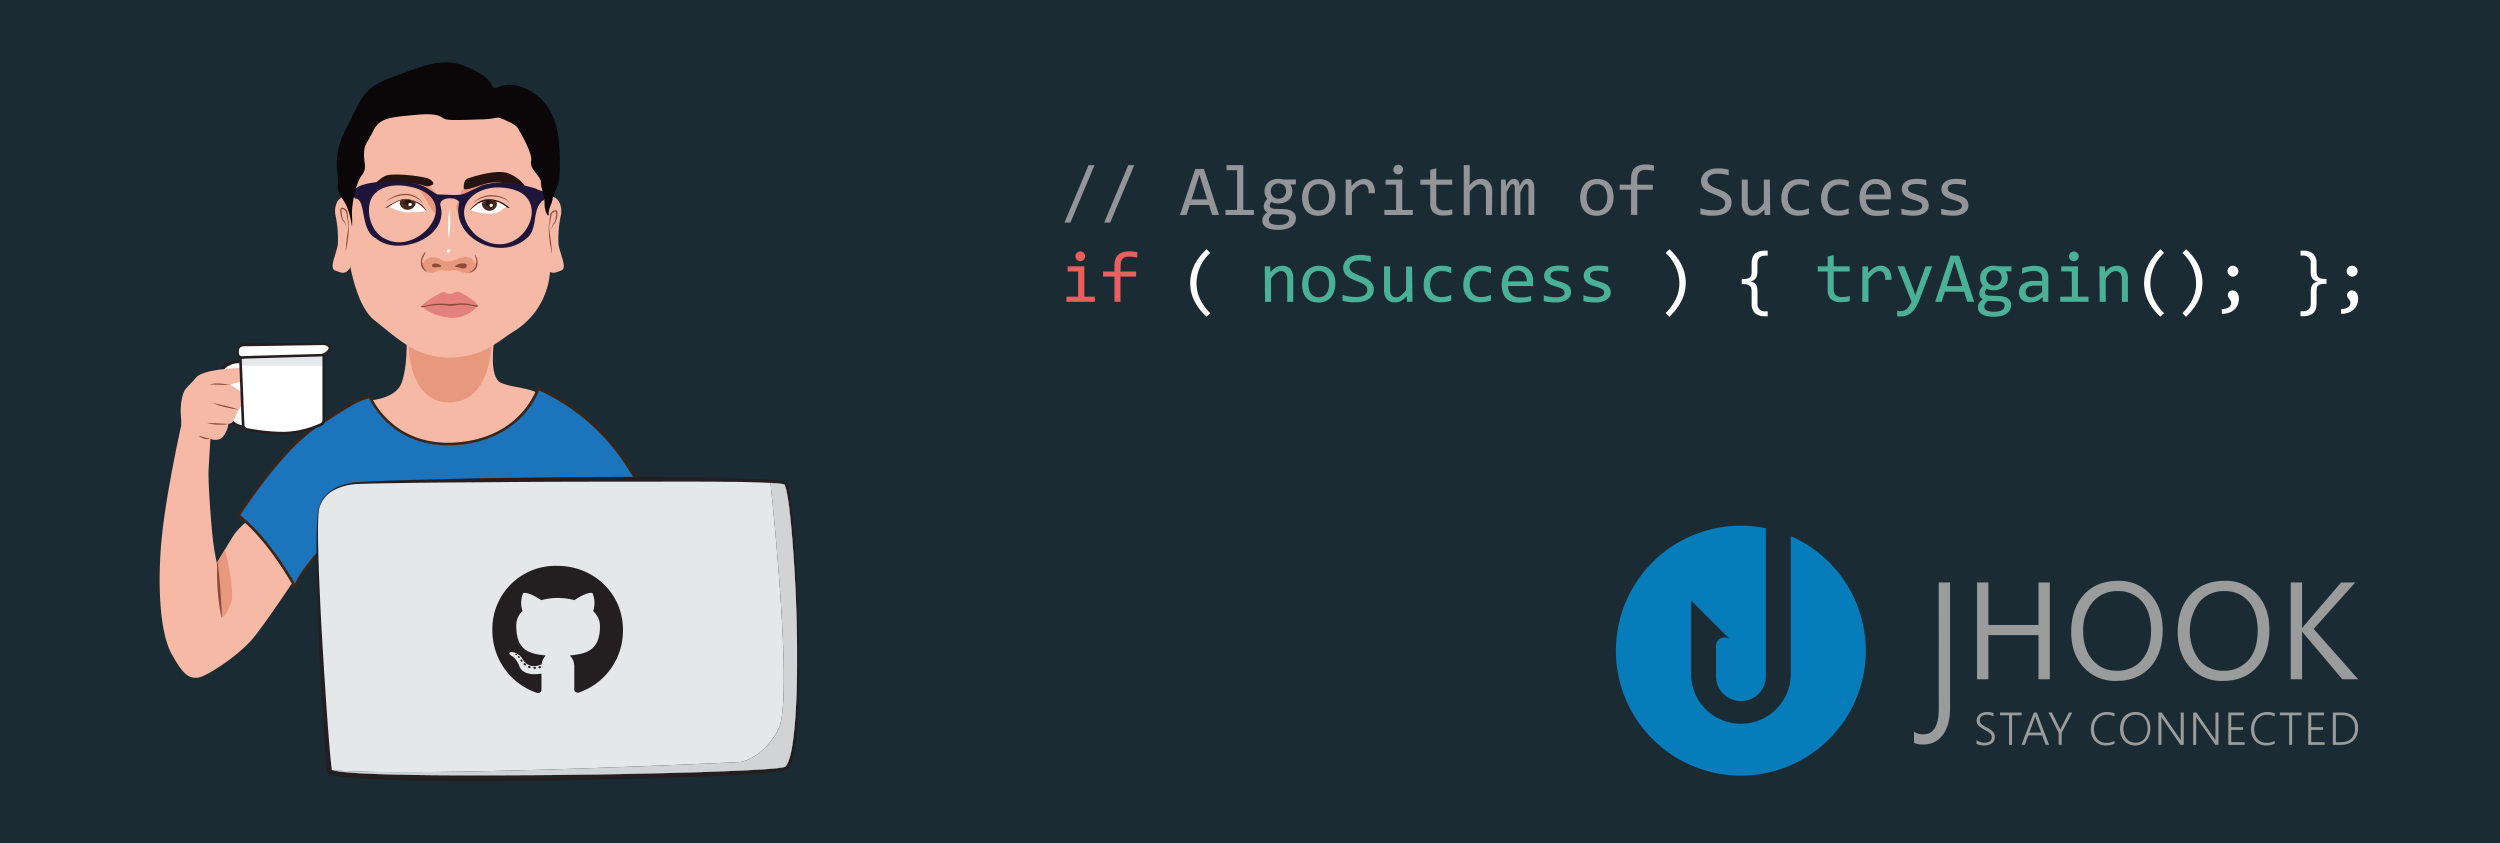 <svg id="Layer_1" data-name="Layer 1" xmlns="http://www.w3.org/2000/svg" viewBox="0 0 830 280"><defs><style>.cls-1{fill:#1a2b34;}.cls-2,.cls-8{fill:#fff;}.cls-2{stroke:#231f20;stroke-miterlimit:10;}.cls-3{fill:#f5b9a5;}.cls-4{fill:#e8987c;}.cls-5{fill:#1c75bc;}.cls-6{fill:#3c2415;}.cls-7{fill:#8d4939;}.cls-9{fill:#e6e7e8;}.cls-10{fill:#231f20;}.cls-11{fill:#e6807d;}.cls-12{fill:#fefefe;}.cls-13{fill:#25130f;}.cls-14{fill:#48281c;}.cls-15{fill:#1f153a;}.cls-16{fill:#0b0607;}.cls-17{fill:#d1d3d4;}.cls-18{fill:#939598;}.cls-19{fill:#ea5f5e;}.cls-20{fill:#4ab097;}.cls-21{fill:#077cba;}.cls-22{fill:#9a9c9b;}</style></defs><rect class="cls-1" width="830" height="280"/><path class="cls-2" d="M79.78,120.06s-9.81-.72-6.9,11.68,9.7,9.73,9.7,9.73S84.62,121.1,79.78,120.06Z"/><path class="cls-3" d="M164.05,113.27s-1.94,12.17,2.4,13.9,9.16,1.41,12.84,3.75,8.23,13,8.23,13,.13,8.76-7.89,10.23-32.63-.67-32.63-.67l-18,1.19-10.36-2.13,4.41-19.65s8.36-.47,10.3-5.82S135,113.27,135,113.27,157.83,109.92,164.05,113.27Z"/><path class="cls-4" d="M135.63,115.21s.33,18.92,14,18.38,13.58-19.92,13.58-19.92S137.37,111.73,135.63,115.21Z"/><path class="cls-3" d="M97.88,192.25S88.79,206,84.15,211.74,68.29,224.87,65.57,225s-4.65-.61-8.69-8.08-4.65-24.49-3.08-39.33S60,142,60,142s.36-.43.06-4,.48-7.12,1.27-8.39,1.38-1.5,3.85-4.34,14.65-3.13,14.65-3.13c2.69-.14,2.15,5,.53,4.76a9,9,0,0,0-3.84.81s3,2,3.74,2.53,1.21.9.6,2.93a5.18,5.18,0,0,1-1.61,2.72s-1.11,2.63-1.72,3.74a2,2,0,0,1-1.71,1.08A8.25,8.25,0,0,1,74,145c-1.62,1.81-4.14.7-4.14.7s-.41,6.27-.61,10.41.81,17.26,1.32,22A71.59,71.59,0,0,0,72,186.9l.41-.7,2.26-3.75c.92-1.52,1.92-3.17,2.78-4.53,2.22-3.54,7.27-6.87,7.27-6.87Z"/><path class="cls-5" d="M122.82,131.77s6.76,17.17,28.78,15.55S178.66,129,178.66,129a68.36,68.36,0,0,1,29.18,24.84c11.61,18,11.1,21.31,11.1,21.31l-13.53,15.55-15.95-6.87-19.79,5.76-20,5.45L120.5,182.86l-6.26-8.58s-16.16,16.26-16.06,20.8c-1.11-1.82-8.78-16-19-23.93,0,0,13.73-21.81,26-29.69S118.78,132.68,122.82,131.77Z"/><path class="cls-6" d="M98.19,195.36l-.39-.05c-.1-.16-.25-.43-.45-.78C91.24,184,85,176.28,78.93,171.5l-.32-.25.21-.33c.14-.22,13.93-22,26.09-29.83s13.69-8.82,17.81-9.75l.37-.08.14.35c.06.16,6.32,15.37,25.53,15.38.91,0,1.84,0,2.8-.11,21.44-1.57,26.62-17.8,26.67-18l.14-.46.45.17a69.48,69.48,0,0,1,29.39,25c11.37,17.61,11.22,21.26,11.17,21.61l0,.13-.08.1-13.75,15.79-16.1-6.93-19.64,5.71-20.14,5.5-29.44-12.33-6-8.26c-4.68,4.76-15.64,16.63-15.56,20.11Zm22.59-12.86,28.93,12.12,19.84-5.42,19.94-5.79,15.8,6.8L218.51,175c0-.69-.77-5-11-20.9a68.76,68.76,0,0,0-28.56-24.49c-1,2.72-7.29,16.66-27.28,18.13-1,.07-1.95.11-2.88.11-18.17,0-25.11-13.25-26.19-15.59-3.7.87-5.27,1.88-17.17,9.55C94.21,149,81.57,168.28,79.78,171.05c6.06,4.84,12.18,12.5,18.19,22.8,1.94-5.73,15.34-19.26,16-19.88l.37-.37Z"/><path class="cls-4" d="M76.7,200.19c-1.57,4.1-2.66,4.76-3.09,4.91,0,0-1.07-13.73-1.58-18.2.47-.8,1.73-2.9,2.67-4.45C75.5,185.7,78,196.72,76.7,200.19Z"/><path class="cls-7" d="M73.6,205a35.43,35.43,0,0,1-.86-4.53c-.12-.75-.19-1.51-.28-2.27l-.2-2.27-.13-2.28c0-.76-.07-1.51-.07-2.28s0-1.52,0-2.28l0-1.14v-.57a2.41,2.41,0,0,0,0-.55l.16-.24a5.35,5.35,0,0,1,.17,1.31q.09.57.15,1.14c.09.75.17,1.51.24,2.27.15,1.52.27,3,.39,4.56.21,3,.38,6.08.55,9.12Z"/><path class="cls-7" d="M76.11,127.81c-1.1,0-2.18,0-3.25-.07l-1.61-.06a5,5,0,0,0-1.59.13,1.89,1.89,0,0,1,.75-.34,4.81,4.81,0,0,1,.82-.13,13,13,0,0,1,1.65,0A15.42,15.42,0,0,1,76.11,127.81Z"/><path class="cls-7" d="M70.57,133.85c1.47.22,2.91.55,4.35.9.71.18,1.43.37,2.14.57s1.41.42,2.14.59a11.81,11.81,0,0,1-2.22-.26c-.73-.13-1.45-.3-2.17-.47A35.86,35.86,0,0,1,70.57,133.85Z"/><path class="cls-7" d="M68.74,140.5c1.19-.05,2.36,0,3.52.05l1.75.09c.58,0,1.16.08,1.76.09A8.14,8.14,0,0,1,74,141c-.59,0-1.18,0-1.77,0A18.91,18.91,0,0,1,68.74,140.5Z"/><path class="cls-7" d="M65.85,144.62c.68.18,1.32.39,2,.56l1,.27c.33.08.66.15,1,.25a4.31,4.31,0,0,1-2.11-.09,5.13,5.13,0,0,1-1-.39A3.65,3.65,0,0,1,65.85,144.62Z"/><path class="cls-8" d="M79.83,119.37l.88,21.73A1.57,1.57,0,0,0,82,142.57a66.57,66.57,0,0,0,12.23,1.25,31.38,31.38,0,0,0,12.37-2.9,1.56,1.56,0,0,0,.92-1.43V118.56a1.56,1.56,0,0,0-1.44-1.56c-4.39-.35-17.7-1.19-25,.79A1.58,1.58,0,0,0,79.83,119.37Z"/><path class="cls-9" d="M80,121.43h27.52l-.17-3.66-22.06-.65-5,.53S78.93,120.19,80,121.43Z"/><path class="cls-10" d="M94.2,144.26A66.74,66.74,0,0,1,81.88,143a2,2,0,0,1-1.61-1.89l-.88-21.72a2,2,0,0,1,1.5-2c7.47-2,21.17-1.12,25.19-.8a2,2,0,0,1,1.85,2v20.93a2,2,0,0,1-1.17,1.83A31.91,31.91,0,0,1,94.2,144.26Zm.31-27.3a56.84,56.84,0,0,0-13.39,1.25,1.14,1.14,0,0,0-.85,1.15l.88,21.72a1.12,1.12,0,0,0,.9,1.06,66.2,66.2,0,0,0,12.15,1.24,31.08,31.08,0,0,0,12.19-2.86,1.12,1.12,0,0,0,.66-1V118.56a1.13,1.13,0,0,0-1-1.12C104,117.27,99.44,117,94.51,117Z"/><path class="cls-8" d="M78.93,116.52s-.26-2,2.35-2,26.21-.39,26.21-.39,2.77.32,1.92,2a3.73,3.73,0,0,1-2.74,1.82l-25.52.72S78.54,119.38,78.93,116.52Z"/><path class="cls-10" d="M80.44,119.15a2.07,2.07,0,0,1-1.36-.44,2.4,2.4,0,0,1-.6-2.2A2.34,2.34,0,0,1,79,114.9a2.9,2.9,0,0,1,2.27-.83c2.57,0,26-.39,26.2-.39h.06c.19,0,1.81.24,2.32,1.2a1.45,1.45,0,0,1-.06,1.4,4.17,4.17,0,0,1-3.09,2.06l-25.5.72A3.31,3.31,0,0,1,80.44,119.15Zm27-4.59c-1,0-23.65.39-26.19.39a2.07,2.07,0,0,0-1.6.53,1.38,1.38,0,0,0-.32,1v.11a1.71,1.71,0,0,0,.3,1.46,1.66,1.66,0,0,0,1.36.16l.11,0,25.53-.72h0a3.34,3.34,0,0,0,2.36-1.59.59.59,0,0,0,.06-.58C108.86,114.87,107.92,114.62,107.47,114.56Z"/><path class="cls-9" d="M260.64,160.45c-.35-.25-2.08-.47-4.89-.64-24.16-1.5-128.66-.27-137.88.64-10.3,1-11.71,7.47-11.71,7.47-2.7,4,2,80.31,3.16,87.67a2.18,2.18,0,0,0,.07.38c1,4.44,143.58,1.82,151.25-.81S264.08,162.87,260.64,160.45Zm3.15,81c-.24,2.55-.53,5.1-1,7.59a23,23,0,0,1-1,3.65,5.69,5.69,0,0,1-.81,1.55,1.15,1.15,0,0,1-.52.42,6.14,6.14,0,0,1-.84.2c-1.23.2-2.51.31-3.78.41s-2.55.2-3.83.27c-5.12.3-10.25.5-15.39.69-10.26.36-20.54.59-30.8.79s-20.55.32-30.82.37-20.55.09-30.82,0c-5.13-.05-10.27-.12-15.4-.27-2.56-.07-5.13-.17-7.68-.29s-5.12-.28-7.63-.57c-.63-.07-1.25-.16-1.85-.27-.3,0-.61-.11-.89-.18l-.3-.08C141.3,258.08,245.65,253,245.65,253s7.34-.77,12.75-10.82c4.78-8.88-1.16-68.19-2.6-81.84.48,0,1,.05,1.45.09.64,0,1.27.1,1.89.17l.46.07a2.66,2.66,0,0,1,.44.08l.21.05.11,0s.08.08.14.19a8.26,8.26,0,0,1,.55,1.72c.14.61.27,1.24.38,1.87.44,2.51.75,5.06,1,7.61.53,5.1.9,10.22,1.23,15.35.64,10.25.93,20.53.94,30.8,0,5.14-.08,10.27-.33,15.4C264.18,236.32,264,238.88,263.79,241.43Z"/><path class="cls-10" d="M265.26,218.36q0-7.73-.31-15.42c-.18-5.14-.36-10.28-.65-15.42s-.63-10.26-1.12-15.39c-.24-2.56-.5-5.12-.91-7.68-.1-.64-.22-1.27-.36-1.91a8.52,8.52,0,0,0-.6-1.95,1.58,1.58,0,0,0-.16-.27,1.31,1.31,0,0,0-.12-.15.86.86,0,0,0-.17-.13l-.33-.15-.26-.06a5.2,5.2,0,0,0-.51-.11l-.49-.08c-.65-.09-1.3-.15-1.94-.21l-1.64-.12c-4.6-.32-9.19-.44-13.79-.58-5.15-.14-10.28-.24-15.43-.3-20.56-.26-41.12,0-61.67.28-5.15.06-10.29.18-15.43.3l-15.41.41c-5.14.15-10.27.31-15.42.67-.65,0-1.29.16-1.93.25s-1.27.26-1.91.4a7.75,7.75,0,0,0-.94.27l-.93.31a16.68,16.68,0,0,0-1.77.82,11,11,0,0,0-3.07,2.39,8.45,8.45,0,0,0-1.91,3.35,3.13,3.13,0,0,0-.33.93c-.07.32-.12.63-.17.95-.09.64-.15,1.29-.2,1.93-.11,1.28-.16,2.57-.2,3.86-.08,2.57-.1,5.14-.1,7.71q0,7.71.26,15.43.48,15.41,1.3,30.81c.29,5.14.59,10.27,1,15.4.17,2.57.36,5.13.58,7.7l.19,1.94c0,.32.07.64.12,1h0c0,.17,0,.33.08.52a1.53,1.53,0,0,0,.06.22,1.13,1.13,0,0,0,.21.37,2.13,2.13,0,0,0,.22.21l.17.11a4.21,4.21,0,0,0,1.12.43c.34.09.67.16,1,.23.66.12,1.31.21,2,.3,5.17.61,10.31.78,15.46,1s10.28.27,15.43.34c20.57.22,41.13-.09,61.69-.58q15.42-.36,30.83-1c5.14-.23,10.27-.5,15.41-.88,1.28-.11,2.57-.21,3.85-.34s2.57-.25,3.87-.49a5.55,5.55,0,0,0,1-.26,2.3,2.3,0,0,0,1-.76,6.93,6.93,0,0,0,.94-1.86,24,24,0,0,0,1-3.82,77.34,77.34,0,0,0,.92-7.7c.2-2.57.33-5.14.41-7.71s.15-5.15.17-7.72S265.28,220.93,265.26,218.36Zm-.95,15.4c-.13,2.56-.28,5.12-.52,7.67s-.53,5.1-1,7.59a23,23,0,0,1-1,3.65,5.69,5.69,0,0,1-.81,1.55,1.15,1.15,0,0,1-.52.42,6.14,6.14,0,0,1-.84.2c-1.23.2-2.51.31-3.78.41s-2.55.2-3.83.27c-5.12.3-10.25.5-15.39.69-10.26.36-20.54.59-30.8.79s-20.55.32-30.82.37-20.55.09-30.82,0c-5.13-.05-10.27-.12-15.4-.27-2.56-.07-5.13-.17-7.68-.29s-5.12-.28-7.63-.57c-.63-.07-1.25-.16-1.85-.27-.3,0-.61-.11-.89-.18l-.3-.08h0l-.31-.12a.51.51,0,0,1,0,.09.09.09,0,0,0,0,.05l0-.05a.47.47,0,0,0-.06-.1l0,0,.07,0c0-.09,0-.19,0-.28,0-.31-.09-.62-.12-.94l-.21-1.9c-.25-2.54-.46-5.1-.66-7.66-.41-5.12-.76-10.25-1.1-15.37-.67-10.25-1.32-20.5-1.79-30.77-.23-5.13-.45-10.26-.58-15.4-.06-2.57-.1-5.13-.09-7.7,0-1.28,0-2.56.11-3.84,0-.64.07-1.28.14-1.92a5.81,5.81,0,0,1,.43-1.84,9.62,9.62,0,0,1,5-5.44,18.51,18.51,0,0,1,7.33-1.82c2.55-.13,5.12-.17,7.69-.22l7.7-.13c10.28-.16,20.55-.19,30.83-.28,20.55-.17,41.11-.16,61.65-.17,5.14,0,10.28,0,15.41.07q3.85,0,7.7.13c2.08.06,4.16.11,6.23.23.48,0,1,.05,1.45.09.64,0,1.27.1,1.89.17l.46.07a2.66,2.66,0,0,1,.44.08l.21.05.11,0s.08.08.14.19a8.26,8.26,0,0,1,.55,1.72c.14.61.27,1.24.38,1.87.44,2.51.75,5.06,1,7.61.53,5.1.9,10.22,1.23,15.35.64,10.25.93,20.53.94,30.8C264.65,223.5,264.56,228.63,264.31,233.76Z"/><path class="cls-3" d="M115.27,82.06s1.86,18.74,9.11,24.33,13.57,12.43,25,12.32,16.77-6.11,21.22-8.69a25.4,25.4,0,0,0,12-23.61c-.73-13.46-1.14-31.68-1.14-31.68s.93-9-4.45-14.08-15.43-8.9-26.19-8-26.71.52-30.13,9.11-5.38,23.6-5.38,26Z"/><path class="cls-4" d="M140.22,87.32c.09,0,.23,0,.27-.11,1.16-1.7,2.81-2,4.65-1.6a3.41,3.41,0,0,1,1.14.61,4,4,0,0,0,2.84.55,13.73,13.73,0,0,0,3.52-1.1,4.87,4.87,0,0,1,3.17-.18,2.29,2.29,0,0,1,1.48,1.23,1.39,1.39,0,0,0,.74.85,2.93,2.93,0,0,1-1.48,2.4c-.24.19-.57.26-.73.55-.38.33-.83.19-1.23.11a13.32,13.32,0,0,1-2-.57,5.24,5.24,0,0,0-3-.21,5.35,5.35,0,0,1-2.15-.06,5.66,5.66,0,0,0-3.07.45,3.1,3.1,0,0,1-2.84,0c0-.24-.17-.34-.29-.5A3.93,3.93,0,0,1,140.22,87.32Zm13.4.09a4,4,0,0,0-2.28.72c-.12.07-.27.17-.22.34a.37.37,0,0,0,.24.16,23,23,0,0,1,2.29.54,1.21,1.21,0,0,0,.88-.22,1,1,0,0,0,.48-.88c0-.4-.4-.5-.72-.59S153.84,87.44,153.62,87.41Zm-9.06,0c-.69,0-1.22.32-1.18.74s.56.66,1.22.59,1-.11,1.54-.18c.15,0,.36,0,.39-.21s-.12-.25-.24-.33A3.18,3.18,0,0,0,144.56,87.45Z"/><path class="cls-11" d="M158.09,102a2.56,2.56,0,0,1-.94,1,10.85,10.85,0,0,1-4.35,2.22,11.06,11.06,0,0,1-4.55.16,18.38,18.38,0,0,1-5.77-1.94,11.23,11.23,0,0,1-2.16-1.46l1.53-.23a21.53,21.53,0,0,1,6.46-.29,10.23,10.23,0,0,0,3.31-.1,8.82,8.82,0,0,1,1.54-.14A18.28,18.28,0,0,1,158.09,102Z"/><path class="cls-11" d="M140,101.58a20.16,20.16,0,0,1,1.7-1.51,21.15,21.15,0,0,1,3.12-2c.68-.34,1.34-.72,2-1a1.08,1.08,0,0,1,1,0,2.71,2.71,0,0,0,3.06,0,2.45,2.45,0,0,1,2.46.3,25.38,25.38,0,0,1,4.16,2.71,2.81,2.81,0,0,1,1,1.31,8.68,8.68,0,0,1-2.37-.37,13.35,13.35,0,0,0-3.94-.24,17.05,17.05,0,0,1-3.43.21,18,18,0,0,0-5.94.2A13.56,13.56,0,0,1,140,101.58Z"/><path class="cls-7" d="M140,101.58a13.56,13.56,0,0,0,2.77-.44,18,18,0,0,1,5.94-.2,17.05,17.05,0,0,0,3.43-.21,13.35,13.35,0,0,1,3.94.24,8.68,8.68,0,0,0,2.37.37c.13.06.34.09.27.28s-.39.26-.61.33a18.28,18.28,0,0,0-4.93-.74,8.82,8.82,0,0,0-1.54.14,10.23,10.23,0,0,1-3.31.1,21.53,21.53,0,0,0-6.46.29l-1.53.23-.35,0c-.11,0-.25,0-.25-.18S139.87,101.61,140,101.58Z"/><path class="cls-12" d="M149,79.25a33.81,33.81,0,0,1,.26-9.79A35.68,35.68,0,0,1,149,79.25Z"/><path class="cls-7" d="M155.82,90.52c.16-.29.49-.36.73-.55a2.93,2.93,0,0,0,1.48-2.4,2.37,2.37,0,0,0-.06-1.81,5.1,5.1,0,0,1-.32-1.22,4,4,0,0,1,.72,3.83A2.85,2.85,0,0,1,155.82,90.52Z"/><path class="cls-7" d="M140.22,87.32a3.93,3.93,0,0,0,1.08,2.4c.12.16.31.26.29.5a3.09,3.09,0,0,1-1.82-2.67A4.83,4.83,0,0,1,140.86,84a.32.32,0,0,1,.46-.11C140.71,85,139.94,86,140.22,87.32Z"/><path class="cls-12" d="M149.44,83.21c-.14.32-.26.66-.72.63s-.42-.21-.4-.5a.62.62,0,0,1,.62-.58A.44.44,0,0,1,149.44,83.21Z"/><path class="cls-7" d="M153.62,87.41c.22,0,.46,0,.67.07s.69.19.72.59a1,1,0,0,1-.48.88,1.21,1.21,0,0,1-.88.22,23,23,0,0,0-2.29-.54.37.37,0,0,1-.24-.16c-.05-.17.1-.27.22-.34A4,4,0,0,1,153.62,87.41Z"/><path class="cls-7" d="M144.56,87.45a3.18,3.18,0,0,1,1.73.61c.12.08.27.16.24.33s-.24.19-.39.21c-.51.07-1,.12-1.54.18s-1.19-.19-1.22-.59S143.87,87.44,144.56,87.45Z"/><path class="cls-8" d="M156.12,70a7.32,7.32,0,0,1,6.46-3.32C167.15,66.69,169,69,169,69a3,3,0,0,0-1.54,0c-.54.24-1.55,2.06-5.19,1.94S156.78,69.87,156.12,70Z"/><path class="cls-8" d="M129.3,68.83a7.56,7.56,0,0,1,6.16-2.32,9.35,9.35,0,0,1,6,3.6,42.54,42.54,0,0,1-6.77.38C132.24,70.29,130.18,68.93,129.3,68.83Z"/><path class="cls-13" d="M141.63,70.12A11.44,11.44,0,0,0,137.91,67a6.77,6.77,0,0,0-3.28-.75,7.4,7.4,0,0,0-1.65.29,14.77,14.77,0,0,0-4.25,2.29,1,1,0,0,1-.87,0,1.81,1.81,0,0,0,.66-.22,20.11,20.11,0,0,1,4.72-2.36,5.68,5.68,0,0,1,1.48-.2,11.07,11.07,0,0,1,3.09.72A6.63,6.63,0,0,1,141.63,70.12Z"/><path class="cls-13" d="M155.57,70.07l.17-.14C155.64,70,155.58,70.09,155.57,70.07Z"/><path class="cls-13" d="M169.19,69a1.2,1.2,0,0,1-1.05-.24,8.83,8.83,0,0,0-3.48-1.87,5.55,5.55,0,0,0-1.86-.22,15.72,15.72,0,0,0-2.65.37,4.84,4.84,0,0,0-1.84.84c-.73.54-2.08,1.68-2.56,2.09a14.57,14.57,0,0,1,3-2.84,6.45,6.45,0,0,1,2-.83h0a7.72,7.72,0,0,1,3.28,0l.45.1A10.47,10.47,0,0,1,169.19,69Z"/><path class="cls-14" d="M138,67.52a2.71,2.71,0,0,1-5.3,0,1.87,1.87,0,0,1,.29-1,7.4,7.4,0,0,1,1.65-.29,6.77,6.77,0,0,1,3.28.75A1.53,1.53,0,0,1,138,67.52Z"/><path class="cls-14" d="M165,67.89a2.54,2.54,0,0,1-5,0,2,2,0,0,1,.22-.9,15.72,15.72,0,0,1,2.65-.37,5.55,5.55,0,0,1,1.86.22A2,2,0,0,1,165,67.89Z"/><ellipse class="cls-13" cx="135.48" cy="67.17" rx="1.02" ry="0.9"/><circle class="cls-13" cx="162.41" cy="67.51" r="1.16"/><ellipse class="cls-8" cx="136.14" cy="67.89" rx="0.58" ry="0.52"/><ellipse class="cls-8" cx="163.05" cy="68.15" rx="0.58" ry="0.52"/><path class="cls-7" d="M156.92,67.51a8.62,8.62,0,0,1,6.18-2.72,9.83,9.83,0,0,1,3.4.61,6.46,6.46,0,0,1,2.84,1.91,6.27,6.27,0,0,0-1.39-1,8,8,0,0,0-1.55-.64,10.21,10.21,0,0,0-1.64-.36,7.53,7.53,0,0,0-.83-.1,7.77,7.77,0,0,0-.83,0,9.56,9.56,0,0,0-4.78,1.34A8.84,8.84,0,0,0,156.92,67.51Z"/><path class="cls-7" d="M127.86,67.17a10.7,10.7,0,0,1,3-2,11.49,11.49,0,0,1,1.74-.59,9.33,9.33,0,0,1,1.82-.22,6.85,6.85,0,0,1,3.55.87,7.21,7.21,0,0,1,2.65,2.46,7.56,7.56,0,0,0-1.3-1.23,6.87,6.87,0,0,0-1.5-.94,7.26,7.26,0,0,0-3.39-.74,10.59,10.59,0,0,0-3.45.69,13.84,13.84,0,0,0-1.62.73A11.45,11.45,0,0,0,127.86,67.17Z"/><path class="cls-4" d="M152.38,71.09a3.28,3.28,0,0,1-.35-3.92c1.27-2.35.61-3.81,2-4.76s5.61-1.15,5.78-.61-1.53,2.14-4.09,4.46S153.25,71,152.38,71.09Z"/><path class="cls-4" d="M142.2,61.5s2.86,2.1,3.25,4.25.85,5.17-.47,5.12-2.8-3.27-3.1-3.93-3.41-5.34-4.22-5.71S139.71,59.94,142.2,61.5Z"/><path class="cls-13" d="M154,62.63s-.48-2.92,1.56-3.5,9.89-3.25,13.77-1.38,5.93,4.4,6.6,8.27c0,0,.07-.6-2.8-2.93S164.84,60,161.26,61,154.61,63.42,154,62.63Z"/><path class="cls-13" d="M143.88,61.09s.13-1.46-2.8-2.13-10.91-1.6-13.22-.53-6.38,5.2-5.38,6.36c1.27-1.23,1.82-2,5.67-3.42,5-.54,10.56-.61,12.51.19A3,3,0,0,0,143.88,61.09Z"/><path class="cls-3" d="M180.23,66.84a2.84,2.84,0,0,1,3.82-1.33c2.54,1.22,2.44,4.93,2.17,5.94a36.44,36.44,0,0,0-.8,9.54c.38,3.19,3.08,8,.93,8.81s-3.26,1.42-4.8-.61S180.23,66.84,180.23,66.84Z"/><path class="cls-7" d="M183.19,84.05a44.81,44.81,0,0,1-.87-5.39c-.07-.91-.11-1.82-.15-2.73l0-.69a2.2,2.2,0,0,1,.07-.71,5.61,5.61,0,0,0,.23-1.31c0-.45.06-.91.12-1.37,0-.22.06-.45.11-.69a3.55,3.55,0,0,1,.11-.36.72.72,0,0,1,.14-.19l.13-.13a4.15,4.15,0,0,1,.58-.43,1.52,1.52,0,0,1,.75-.26.62.62,0,0,1,.47.22,1,1,0,0,1,.16.42,3.6,3.6,0,0,1,0,.74,7,7,0,0,1-.69,2.7,1.48,1.48,0,0,1-.21.3,1.66,1.66,0,0,1-.13.14l-.11.11a2.28,2.28,0,0,0-.35.54,7.67,7.67,0,0,0-.46,1.27h0a5.73,5.73,0,0,1,.3-1.35,2.59,2.59,0,0,1,.34-.63c.08-.11.15-.18.21-.26a1.75,1.75,0,0,0,.16-.27,4.76,4.76,0,0,0,.37-1.25,11.78,11.78,0,0,0,.16-1.33,4.5,4.5,0,0,0,0-.63.47.47,0,0,0-.07-.21s-.06,0-.12-.06a1.18,1.18,0,0,0-.53.19,4.5,4.5,0,0,0-.53.36,1.14,1.14,0,0,0-.11.11s0,0-.07.08-.07.18-.1.28-.1.43-.13.65l-.23,1.35a7.34,7.34,0,0,1-.32,1.35,1.87,1.87,0,0,0-.08.64c0,.22,0,.45,0,.68.07.9.23,1.8.36,2.7.25,1.8.44,3.6.56,5.42Z"/><path class="cls-3" d="M117.37,66.84a2.84,2.84,0,0,0-3.82-1.33c-2.55,1.22-2.44,4.93-2.18,5.94a36.44,36.44,0,0,1,.8,9.54c-.37,3.19-3.07,8-.93,8.81s3.26,1.42,4.8-.61S117.37,66.84,117.37,66.84Z"/><path class="cls-7" d="M114.83,83.2a44.81,44.81,0,0,0,.87-5.39c.07-.91.11-1.83.15-2.74,0-.22,0-.45,0-.68a2.2,2.2,0,0,0-.07-.71,5.61,5.61,0,0,1-.23-1.31c0-.46-.06-.91-.12-1.37,0-.22-.06-.45-.11-.69a2.92,2.92,0,0,0-.11-.36.72.72,0,0,0-.14-.19,1.59,1.59,0,0,0-.13-.13,4.15,4.15,0,0,0-.58-.43,1.52,1.52,0,0,0-.74-.26.59.59,0,0,0-.47.22.87.87,0,0,0-.17.42,3.49,3.49,0,0,0,0,.73,7.05,7.05,0,0,0,.69,2.71,1.48,1.48,0,0,0,.21.3,1.66,1.66,0,0,0,.13.14l.11.11a2.28,2.28,0,0,1,.35.54,7.67,7.67,0,0,1,.46,1.27h0a5.73,5.73,0,0,0-.3-1.35,2.71,2.71,0,0,0-.33-.63l-.22-.26a2.4,2.4,0,0,1-.16-.27,4.76,4.76,0,0,1-.37-1.25,11.78,11.78,0,0,1-.16-1.33,4.52,4.52,0,0,1,0-.63.47.47,0,0,1,.07-.21s.06,0,.12-.06a1.24,1.24,0,0,1,.53.18,6.3,6.3,0,0,1,.53.37l.12.11s0,0,.06.08a1.83,1.83,0,0,1,.1.28c.05.21.1.43.14.65l.22,1.35a8.26,8.26,0,0,0,.32,1.35,1.84,1.84,0,0,1,.08.64c0,.22,0,.45,0,.68-.07.9-.23,1.8-.36,2.7-.25,1.8-.44,3.6-.56,5.42Z"/><path class="cls-15" d="M117.8,65.9c-4-6.79,16.65-6,20.27-4.9,2.81.45,4.77,2.31,7.09,3.54,9.74.32,6.73.72,15-3.05,5.89-1.74,12-.56,17.73,1.11a9.59,9.59,0,0,0,1.75.74c2,.39,2.21,2.33.6,3.27-.22.1-.52.17-.52.49-3.2,3.14-.94,9.51-5.35,12.38-9.06,7.42-24.78-.88-21.88-12.31-1.11-2.17-7.48-1.73-6.14,1.54,2.28,10.58-14.59,16.49-21.53,10.43C119.24,76.33,121.84,65.85,117.8,65.9Zm51.42-3.25c-10.6-2.41-21,5.95-11.25,15.38C172.45,89.43,185,65.6,169.22,62.65Zm-29,.69c-4.79-2.22-13.16-3.15-16.61,2-2.64,4.44-.45,12.41,4.94,14.24C138.3,84.17,151.89,69.3,140.18,63.34Z"/><path class="cls-16" d="M165.43,39a30.89,30.89,0,0,1-6.42.65c-4.6.15-8.76.37-10.8,0s-1.46-2.33-9.92-1.53S126.1,39,124,43.32s-3.07,4.35-3.14,7.83,1.17,4.58-.8,7.13-3.36,10-3.21,12.92a24.4,24.4,0,0,1,0,4s-.64-5-2.32-7.83-2.59-3.19-2.35-6.69S110.08,52,115,42.52s5.16-13.2,14.94-16.78S146.6,18.81,154.41,22s8.32,5.32,9.16,6.71,1.79-.44,5.07-.58,9.3,1.67,13.08,7.29,3.77,10.72,4,14,.37,10.25-.65,12.22a35,35,0,0,0-1.9,5.61c-.51,1.47-1.13,2.44-1,3.83s-1.39-.44-1.39-3.62-1.09-4.21-1.17-6.76-3.79-4.28-3.28-7.13-3.5-9.36-4.38-11S165.43,39,165.43,39Z"/><path class="cls-17" d="M264.64,218.36c0,5.14-.08,10.27-.33,15.4-.13,2.56-.28,5.12-.52,7.67s-.53,5.1-1,7.59a23,23,0,0,1-1,3.65,5.69,5.69,0,0,1-.81,1.55,1.15,1.15,0,0,1-.52.42,6.14,6.14,0,0,1-.84.2c-1.23.2-2.51.31-3.78.41s-2.55.2-3.83.27c-5.12.3-10.25.5-15.39.69-10.26.36-20.54.59-30.8.79s-20.55.32-30.82.37-20.55.09-30.82,0c-5.13-.05-10.27-.12-15.4-.27-2.56-.07-5.13-.17-7.68-.29s-5.12-.28-7.63-.57c-.63-.07-1.25-.16-1.85-.27-.3,0-.61-.11-.89-.18l-.3-.08C141.3,258.08,245.65,253,245.65,253s7.34-.77,12.75-10.82c4.78-8.88-1.16-68.19-2.6-81.84.48,0,1,.05,1.45.09.64,0,1.27.1,1.89.17l.46.07a2.66,2.66,0,0,1,.44.08l.21.05.11,0s.08.08.14.19a8.26,8.26,0,0,1,.55,1.72c.14.61.27,1.24.38,1.87.44,2.51.75,5.06,1,7.61.53,5.1.9,10.22,1.23,15.35C264.34,197.81,264.63,208.09,264.64,218.36Z"/><path class="cls-18" d="M363.38,54.83l-8,19.08H353.4l8-19.08Z"/><path class="cls-18" d="M376.58,54.83l-8,19.08h-2l8-19.08Z"/><path class="cls-18" d="M404.71,71.39h-2.27l-1.07-3.34H395l-1.08,3.34h-2.17l5.09-15.31h2.86Zm-3.93-5.2L398.19,58l-2.59,8.19Z"/><path class="cls-18" d="M410.71,56.51h-3.48V54.83h5.55V69.69h3.5v1.7h-9.43v-1.7h3.86Z"/><path class="cls-18" d="M428.37,61.29a3,3,0,0,1,.51,1,3.68,3.68,0,0,1,.19,1.17,4.12,4.12,0,0,1-.34,1.67,3.71,3.71,0,0,1-.94,1.3,4.37,4.37,0,0,1-1.46.84,5.6,5.6,0,0,1-1.87.3,6.07,6.07,0,0,1-1.38-.16,3.89,3.89,0,0,1-1-.39,4.71,4.71,0,0,0-.38.62,1.38,1.38,0,0,0-.15.65A.85.85,0,0,0,422,69a2.07,2.07,0,0,0,1.13.32l3.09.11a6.89,6.89,0,0,1,1.63.23,3.9,3.9,0,0,1,1.27.57,2.67,2.67,0,0,1,.84.93,2.7,2.7,0,0,1,.29,1.27,3.32,3.32,0,0,1-.34,1.49,3.37,3.37,0,0,1-1,1.24A5.79,5.79,0,0,1,427,76a9.4,9.4,0,0,1-2.59.32,11.29,11.29,0,0,1-2.44-.23,5.56,5.56,0,0,1-1.64-.64,2.61,2.61,0,0,1-.94-1,2.64,2.64,0,0,1-.29-1.22,2.76,2.76,0,0,1,.4-1.5,4.24,4.24,0,0,1,1.23-1.24,1.84,1.84,0,0,1-.53-.36,2,2,0,0,1-.57-1,2.15,2.15,0,0,1-.08-.55,2.81,2.81,0,0,1,.36-1.4,7,7,0,0,1,.85-1.19,5.49,5.49,0,0,1-.39-.53,3.29,3.29,0,0,1-.29-.56,2.64,2.64,0,0,1-.19-.64,4.55,4.55,0,0,1-.07-.79,4.12,4.12,0,0,1,.34-1.67,3.59,3.59,0,0,1,.94-1.3,4.2,4.2,0,0,1,1.45-.83,5.62,5.62,0,0,1,1.88-.3,5.49,5.49,0,0,1,.83.06,4.2,4.2,0,0,1,.71.15h4.26v1.66Zm-7.07,11.8a1.27,1.27,0,0,0,.86,1.22,7.72,7.72,0,0,0,4,.2,3.44,3.44,0,0,0,1.07-.46,1.71,1.71,0,0,0,.58-.66,1.68,1.68,0,0,0,.17-.75,1.14,1.14,0,0,0-.58-1.06,4,4,0,0,0-1.79-.4l-3.08-.1a4.47,4.47,0,0,0-.63.5,2.5,2.5,0,0,0-.4.5,2.27,2.27,0,0,0-.2.5A2.94,2.94,0,0,0,421.3,73.09Zm.62-9.62a2.82,2.82,0,0,0,.18,1,2.38,2.38,0,0,0,.53.8,2.48,2.48,0,0,0,.8.51,2.82,2.82,0,0,0,1,.18,2.77,2.77,0,0,0,1.08-.2,2.35,2.35,0,0,0,.8-.56,2.23,2.23,0,0,0,.49-.81,2.54,2.54,0,0,0,.17-1,2.86,2.86,0,0,0-.18-1,2.3,2.3,0,0,0-1.33-1.31,2.86,2.86,0,0,0-1-.18,2.6,2.6,0,0,0-1.08.21,2.35,2.35,0,0,0-.8.56,2.27,2.27,0,0,0-.49.8A2.58,2.58,0,0,0,421.92,63.47Z"/><path class="cls-18" d="M443.34,65.42a7.73,7.73,0,0,1-.39,2.51,5.79,5.79,0,0,1-1.11,2,5.11,5.11,0,0,1-1.77,1.26,6,6,0,0,1-2.37.45,6.25,6.25,0,0,1-2.27-.39,4.42,4.42,0,0,1-1.69-1.15,5.13,5.13,0,0,1-1.07-1.89,8.18,8.18,0,0,1-.37-2.59,7.62,7.62,0,0,1,.39-2.5,5.67,5.67,0,0,1,1.11-1.95,4.93,4.93,0,0,1,1.77-1.26,5.89,5.89,0,0,1,2.37-.45,6.15,6.15,0,0,1,2.26.39A4.38,4.38,0,0,1,441.9,61,5,5,0,0,1,443,62.84,8.16,8.16,0,0,1,443.34,65.42Zm-2.09.09a6.7,6.7,0,0,0-.24-1.9,3.86,3.86,0,0,0-.68-1.36,2.74,2.74,0,0,0-1.09-.82,3.43,3.43,0,0,0-1.42-.28,3,3,0,0,0-2.63,1.31,4.17,4.17,0,0,0-.61,1.39,6.92,6.92,0,0,0-.19,1.66,6.83,6.83,0,0,0,.24,1.91,3.83,3.83,0,0,0,.68,1.37,3,3,0,0,0,1.08.82,3.61,3.61,0,0,0,1.43.27,3.16,3.16,0,0,0,1.56-.36,3,3,0,0,0,1.07-1,4.08,4.08,0,0,0,.61-1.39A7,7,0,0,0,441.25,65.51Z"/><path class="cls-18" d="M446.77,59.63h1.87l.05,2.17A7.58,7.58,0,0,1,450.75,60a4.14,4.14,0,0,1,2.05-.56,3.34,3.34,0,0,1,2.77,1.18,5.27,5.27,0,0,1,.87,3.52h-2.06a3.93,3.93,0,0,0-.45-2.25,1.65,1.65,0,0,0-1.43-.7,2.37,2.37,0,0,0-.82.15,3.5,3.5,0,0,0-.86.47,7.34,7.34,0,0,0-.93.83,15.73,15.73,0,0,0-1.06,1.21v7.56h-2.06Z"/><path class="cls-18" d="M463.5,61.32H460V59.63h5.55V69.69h3.5v1.7h-9.43v-1.7h3.87Zm.71-6.63a1.61,1.61,0,0,1,.63.13,1.39,1.39,0,0,1,.51.34,1.57,1.57,0,0,1,.34.51,1.57,1.57,0,0,1,0,1.25,1.54,1.54,0,0,1-.85.86,1.59,1.59,0,0,1-1.26,0,1.54,1.54,0,0,1-.85-.86,1.57,1.57,0,0,1,0-1.25,1.57,1.57,0,0,1,.34-.51,1.39,1.39,0,0,1,.51-.34A1.61,1.61,0,0,1,464.21,54.69Z"/><path class="cls-18" d="M482.16,71.23a9.27,9.27,0,0,1-1.43.25,14.76,14.76,0,0,1-1.5.08,4.79,4.79,0,0,1-3.3-1,4,4,0,0,1-1.09-3.08V61.34h-3.29V59.63h3.29V56.39l2-.52v3.76h5.28v1.71h-5.28v6a2.46,2.46,0,0,0,.67,1.89,2.81,2.81,0,0,0,2,.62,9.25,9.25,0,0,0,1.23-.08,11,11,0,0,0,1.39-.28Z"/><path class="cls-18" d="M495.33,71.39h-2V63.88a3.36,3.36,0,0,0-.51-2,1.73,1.73,0,0,0-1.46-.68,2.39,2.39,0,0,0-.77.12,2.48,2.48,0,0,0-.74.38,6.62,6.62,0,0,0-.85.75q-.45.46-1.05,1.17v7.8h-2V54.83h2v4.8l-.07,1.85a8,8,0,0,1,.94-1,5.74,5.74,0,0,1,.93-.64,3.69,3.69,0,0,1,.94-.35,4.65,4.65,0,0,1,1-.1,3.43,3.43,0,0,1,2.71,1.07,4.7,4.7,0,0,1,1,3.23Z"/><path class="cls-18" d="M507.46,71.39V62.94a7.6,7.6,0,0,0,0-.9,1.71,1.71,0,0,0-.13-.55.52.52,0,0,0-.22-.29.58.58,0,0,0-.33-.08.72.72,0,0,0-.44.14,1.86,1.86,0,0,0-.42.45,6.78,6.78,0,0,0-.51.84l-.65,1.28v7.56h-1.86V63.17c0-.43,0-.78,0-1.05a2.55,2.55,0,0,0-.13-.62.57.57,0,0,0-.23-.3.61.61,0,0,0-.34-.08.83.83,0,0,0-.4.11,1.71,1.71,0,0,0-.41.43,5.1,5.1,0,0,0-.51.83c-.19.35-.41.8-.67,1.34v7.56h-1.88V59.63h1.56l.1,2.24a9.86,9.86,0,0,1,.59-1.14,4.09,4.09,0,0,1,.59-.76,2,2,0,0,1,.65-.42,2.11,2.11,0,0,1,.77-.13A1.71,1.71,0,0,1,504,60a3,3,0,0,1,.49,1.92c.19-.41.37-.77.55-1.08a3.67,3.67,0,0,1,.58-.8,2.14,2.14,0,0,1,.69-.49,2,2,0,0,1,.86-.17c1.48,0,2.22,1.13,2.22,3.41v8.56Z"/><path class="cls-18" d="M535.71,65.42a7.73,7.73,0,0,1-.39,2.51,5.79,5.79,0,0,1-1.11,2,5.11,5.11,0,0,1-1.77,1.26,6,6,0,0,1-2.37.45,6.25,6.25,0,0,1-2.27-.39,4.46,4.46,0,0,1-1.7-1.15A5.11,5.11,0,0,1,525,68.17a8.18,8.18,0,0,1-.37-2.59,7.9,7.9,0,0,1,.38-2.5,5.69,5.69,0,0,1,1.12-1.95,4.93,4.93,0,0,1,1.77-1.26,5.88,5.88,0,0,1,2.36-.45,6.21,6.21,0,0,1,2.27.39,4.38,4.38,0,0,1,1.7,1.15,5,5,0,0,1,1.07,1.88A8.45,8.45,0,0,1,535.71,65.42Zm-2.09.09a6.7,6.7,0,0,0-.24-1.9,3.71,3.71,0,0,0-.69-1.36,2.64,2.64,0,0,0-1.08-.82,3.46,3.46,0,0,0-1.42-.28,3.22,3.22,0,0,0-1.57.36,3.13,3.13,0,0,0-1.06,1,4.17,4.17,0,0,0-.61,1.39,6.92,6.92,0,0,0-.2,1.66,6.83,6.83,0,0,0,.24,1.91,3.84,3.84,0,0,0,.69,1.37,2.9,2.9,0,0,0,1.08.82,3.61,3.61,0,0,0,1.43.27,3.16,3.16,0,0,0,1.56-.36,3.05,3.05,0,0,0,1.07-1,4.29,4.29,0,0,0,.61-1.39A7,7,0,0,0,533.62,65.51Z"/><path class="cls-18" d="M549.1,56.73a14.12,14.12,0,0,0-2.77-.34c-1.83,0-2.75,1-2.75,2.89v2.06h5.16V63h-5.16v8.35h-2.07V63h-3.79v-1.7h3.79v-2q0-4.7,4.9-4.7a14.29,14.29,0,0,1,2.69.29Z"/><path class="cls-18" d="M574.86,67.25a3.93,3.93,0,0,1-.45,1.91,3.84,3.84,0,0,1-1.24,1.36,5.59,5.59,0,0,1-1.92.81,10.41,10.41,0,0,1-2.46.27c-.41,0-.81,0-1.21,0s-.79-.07-1.16-.12-.73-.1-1-.16-.63-.13-.89-.2v-2a11,11,0,0,0,2,.52,15.47,15.47,0,0,0,2.49.18,8.53,8.53,0,0,0,1.72-.15,3.55,3.55,0,0,0,1.16-.47,1.81,1.81,0,0,0,.65-.76,2.35,2.35,0,0,0,.21-1,1.67,1.67,0,0,0-.35-1.06,3.36,3.36,0,0,0-.91-.78,9,9,0,0,0-1.28-.64l-1.47-.59q-.75-.3-1.47-.66a6.16,6.16,0,0,1-1.28-.84,3.89,3.89,0,0,1-.91-1.15,3.27,3.27,0,0,1-.35-1.56,3.85,3.85,0,0,1,.33-1.54,3.78,3.78,0,0,1,1-1.36,5.26,5.26,0,0,1,1.78-1,8.2,8.2,0,0,1,2.58-.36l.84,0c.3,0,.6.06.91.1s.62.09.92.15.58.11.83.17V58.2a14.48,14.48,0,0,0-1.8-.39,11.78,11.78,0,0,0-1.75-.14,4.58,4.58,0,0,0-2.63.6,1.85,1.85,0,0,0-.85,1.6,1.7,1.7,0,0,0,.35,1.07,3.42,3.42,0,0,0,.91.8,9,9,0,0,0,1.28.64l1.47.59c.5.2,1,.42,1.47.67a5.85,5.85,0,0,1,1.28.86,3.93,3.93,0,0,1,.91,1.16A3.45,3.45,0,0,1,574.86,67.25Z"/><path class="cls-18" d="M587.7,71.39h-1.83l-.07-1.89a9.58,9.58,0,0,1-1,1,4.82,4.82,0,0,1-.94.65,3.56,3.56,0,0,1-.94.34,4.74,4.74,0,0,1-1,.1,3.44,3.44,0,0,1-2.74-1.06,4.8,4.8,0,0,1-.92-3.22V59.63h2v7.52c0,1.81.68,2.71,2,2.71a2.65,2.65,0,0,0,.74-.11,3.39,3.39,0,0,0,.75-.39,5.85,5.85,0,0,0,.84-.74c.3-.32.64-.71,1-1.19v-7.8h2Z"/><path class="cls-18" d="M600.58,71a9.39,9.39,0,0,1-1.63.45,9.85,9.85,0,0,1-1.73.15,5.85,5.85,0,0,1-4.3-1.51,6,6,0,0,1-1.5-4.42,7,7,0,0,1,.43-2.53,5.71,5.71,0,0,1,1.22-2,5.49,5.49,0,0,1,1.87-1.25,6.46,6.46,0,0,1,2.41-.44,11.43,11.43,0,0,1,1.71.13,7.58,7.58,0,0,1,1.52.42v2a6.22,6.22,0,0,0-1.55-.58,7.36,7.36,0,0,0-1.64-.18,3.73,3.73,0,0,0-1.48.3,3.57,3.57,0,0,0-1.22.86,4,4,0,0,0-.84,1.37,5.24,5.24,0,0,0-.3,1.83,4.41,4.41,0,0,0,1,3.19,3.82,3.82,0,0,0,2.87,1.06,6.65,6.65,0,0,0,1.62-.19,6.48,6.48,0,0,0,1.5-.56Z"/><path class="cls-18" d="M613.78,71a9.26,9.26,0,0,1-1.64.45,9.77,9.77,0,0,1-1.73.15,5.81,5.81,0,0,1-4.29-1.51,6,6,0,0,1-1.51-4.42,7,7,0,0,1,.44-2.53,5.35,5.35,0,0,1,3.09-3.2,6.45,6.45,0,0,1,2.4-.44,11.43,11.43,0,0,1,1.71.13,7.86,7.86,0,0,1,1.53.42v2a6.28,6.28,0,0,0-1.56-.58,7.27,7.27,0,0,0-1.63-.18,3.69,3.69,0,0,0-1.48.3,3.51,3.51,0,0,0-1.23.86,4,4,0,0,0-.83,1.37,5.24,5.24,0,0,0-.3,1.83,4.4,4.4,0,0,0,1,3.19,3.83,3.83,0,0,0,2.88,1.06,6.63,6.63,0,0,0,1.61-.19,6.56,6.56,0,0,0,1.51-.56Z"/><path class="cls-18" d="M627.77,64.89c0,.29,0,.53,0,.73s0,.38,0,.55h-8.26a3.68,3.68,0,0,0,1,2.77,4,4,0,0,0,2.9,1c.35,0,.69,0,1,0s.67-.06,1-.11.63-.1.92-.16a8.28,8.28,0,0,0,.82-.19v1.68a16.14,16.14,0,0,1-1.89.38,15.22,15.22,0,0,1-2.17.14,7.24,7.24,0,0,1-2.6-.41A4.44,4.44,0,0,1,618.69,70a4.81,4.81,0,0,1-1-1.91,9.08,9.08,0,0,1-.33-2.56,7.91,7.91,0,0,1,.35-2.35,6,6,0,0,1,1.05-1.94,4.93,4.93,0,0,1,3.94-1.82,5.89,5.89,0,0,1,2.18.38,4.44,4.44,0,0,1,1.6,1.1,4.69,4.69,0,0,1,1,1.72A7,7,0,0,1,627.77,64.89Zm-2.12-.29a4.69,4.69,0,0,0-.15-1.44,3.14,3.14,0,0,0-.58-1.12,2.86,2.86,0,0,0-1-.73,3.24,3.24,0,0,0-1.36-.26,2.72,2.72,0,0,0-2.17,1,3.76,3.76,0,0,0-.65,1.13,5.25,5.25,0,0,0-.3,1.44Z"/><path class="cls-18" d="M640.34,68.18a2.83,2.83,0,0,1-.21,1.12,3,3,0,0,1-.57.87,3.68,3.68,0,0,1-.85.65,5.15,5.15,0,0,1-1,.44,6.07,6.07,0,0,1-1.12.26,7.24,7.24,0,0,1-1.13.08,21.23,21.23,0,0,1-2.19-.1,14.22,14.22,0,0,1-2-.34V69.28a15.74,15.74,0,0,0,2.05.45,14,14,0,0,0,2,.15,4.5,4.5,0,0,0,2.17-.4,1.23,1.23,0,0,0,.7-1.13,1.32,1.32,0,0,0-.11-.57,1.25,1.25,0,0,0-.4-.48,4.32,4.32,0,0,0-.91-.48c-.41-.16-1-.35-1.68-.56a12.57,12.57,0,0,1-1.47-.53,5.13,5.13,0,0,1-1.17-.71,3.08,3.08,0,0,1-.77-1,2.8,2.8,0,0,1-.28-1.3,2.84,2.84,0,0,1,.23-1.08,2.91,2.91,0,0,1,.77-1.09,4.31,4.31,0,0,1,1.49-.84,7.19,7.19,0,0,1,2.35-.33c.46,0,1,0,1.53.07a14.79,14.79,0,0,1,1.76.27v1.81a17.36,17.36,0,0,0-1.82-.34,11,11,0,0,0-1.5-.11,6.63,6.63,0,0,0-1.28.11,2.54,2.54,0,0,0-.84.33,1.2,1.2,0,0,0-.47.48,1.31,1.31,0,0,0-.14.59,1.2,1.2,0,0,0,.13.57,1.37,1.37,0,0,0,.45.5,4.94,4.94,0,0,0,.93.48c.4.16.92.33,1.56.52a13.75,13.75,0,0,1,1.76.64,4.55,4.55,0,0,1,1.16.74,2.47,2.47,0,0,1,.64.93A3.3,3.3,0,0,1,640.34,68.18Z"/><path class="cls-18" d="M653.54,68.18a2.73,2.73,0,0,1-.79,2,3.62,3.62,0,0,1-.84.65,5,5,0,0,1-1,.44,5.89,5.89,0,0,1-1.12.26,7.12,7.12,0,0,1-1.12.08,21.29,21.29,0,0,1-2.2-.1,14.08,14.08,0,0,1-2-.34V69.28a15.39,15.39,0,0,0,2,.45,14,14,0,0,0,2,.15,4.52,4.52,0,0,0,2.17-.4,1.25,1.25,0,0,0,.7-1.13,1.48,1.48,0,0,0-.11-.57,1.29,1.29,0,0,0-.41-.48,3.86,3.86,0,0,0-.91-.48c-.41-.16-1-.35-1.68-.56a12.57,12.57,0,0,1-1.47-.53,4.85,4.85,0,0,1-1.16-.71,3.11,3.11,0,0,1-.78-1,2.93,2.93,0,0,1-.28-1.3,3,3,0,0,1,.23-1.08,2.84,2.84,0,0,1,.78-1.09,4.22,4.22,0,0,1,1.49-.84,7.08,7.08,0,0,1,2.34-.33c.46,0,1,0,1.54.07a14.33,14.33,0,0,1,1.75.27v1.81a16.9,16.9,0,0,0-1.82-.34,10.77,10.77,0,0,0-1.49-.11,6.48,6.48,0,0,0-1.28.11,2.69,2.69,0,0,0-.85.33,1.17,1.17,0,0,0-.46.48,1.2,1.2,0,0,0-.14.59,1.32,1.32,0,0,0,.12.57,1.41,1.41,0,0,0,.46.5,4.38,4.38,0,0,0,.93.48c.4.16.92.33,1.56.52a14.33,14.33,0,0,1,1.76.64,4.73,4.73,0,0,1,1.16.74,2.44,2.44,0,0,1,.63.93A3.3,3.3,0,0,1,653.54,68.18Z"/><path class="cls-19" d="M357.93,90.12h-3.48V88.43H360V98.49h3.5v1.7h-9.43v-1.7h3.86Zm.72-6.63a1.69,1.69,0,0,1,.63.13,1.39,1.39,0,0,1,.51.34,1.75,1.75,0,0,1,.34.51,1.69,1.69,0,0,1,0,1.25,1.67,1.67,0,0,1-.34.52,1.52,1.52,0,0,1-.51.34,1.62,1.62,0,0,1-1.27,0,1.75,1.75,0,0,1-.51-.34,1.65,1.65,0,0,1-.33-.52,1.57,1.57,0,0,1,0-1.25,1.72,1.72,0,0,1,.33-.51,1.57,1.57,0,0,1,.51-.34A1.7,1.7,0,0,1,358.65,83.49Z"/><path class="cls-19" d="M377.56,85.53a14.11,14.11,0,0,0-2.76-.34c-1.84,0-2.76,1-2.76,2.89v2.06h5.16v1.7H372v8.35H370V91.84h-3.79v-1.7H370v-2q0-4.69,4.9-4.7a14.29,14.29,0,0,1,2.69.29Z"/><path class="cls-8" d="M400.55,105.12q-5.4-5-5.4-11.07a14.31,14.31,0,0,1,.29-2.83,13.72,13.72,0,0,1,.92-2.83,15.65,15.65,0,0,1,1.69-2.83,20.44,20.44,0,0,1,2.55-2.82L401.78,84a13.72,13.72,0,0,0-4.54,10,12.37,12.37,0,0,0,1.15,5.23,16,16,0,0,0,3.39,4.73Z"/><path class="cls-20" d="M419.9,88.43h1.82l.08,1.9a8.11,8.11,0,0,1,1-1,5.69,5.69,0,0,1,.94-.65,3.44,3.44,0,0,1,.94-.34,4.65,4.65,0,0,1,1-.1,3.43,3.43,0,0,1,2.75,1.07,4.81,4.81,0,0,1,.93,3.23v7.67h-2V92.68a3.26,3.26,0,0,0-.52-2,1.82,1.82,0,0,0-1.53-.67,2.24,2.24,0,0,0-.73.12,2.65,2.65,0,0,0-.75.38,6,6,0,0,0-.84.75c-.3.31-.63.7-1,1.17v7.8h-2Z"/><path class="cls-20" d="M443.34,94.22a7.73,7.73,0,0,1-.39,2.51,5.79,5.79,0,0,1-1.11,2,5.11,5.11,0,0,1-1.77,1.26,6,6,0,0,1-2.37.45,6.25,6.25,0,0,1-2.27-.39,4.42,4.42,0,0,1-1.69-1.15A5.13,5.13,0,0,1,432.67,97a8.18,8.18,0,0,1-.37-2.59,7.62,7.62,0,0,1,.39-2.5,5.58,5.58,0,0,1,1.11-1.95,4.93,4.93,0,0,1,1.77-1.26,5.89,5.89,0,0,1,2.37-.45,6.15,6.15,0,0,1,2.26.39,4.38,4.38,0,0,1,1.7,1.15A5,5,0,0,1,443,91.64,8.16,8.16,0,0,1,443.34,94.22Zm-2.09.09a6.7,6.7,0,0,0-.24-1.9,3.86,3.86,0,0,0-.68-1.36,2.74,2.74,0,0,0-1.09-.82,3.43,3.43,0,0,0-1.42-.28,3,3,0,0,0-2.63,1.31,4.08,4.08,0,0,0-.61,1.39,6.92,6.92,0,0,0-.19,1.66,6.83,6.83,0,0,0,.24,1.91,3.83,3.83,0,0,0,.68,1.37,3,3,0,0,0,1.08.82,3.61,3.61,0,0,0,1.43.27,3.16,3.16,0,0,0,1.56-.36,3,3,0,0,0,1.07-.95,4.08,4.08,0,0,0,.61-1.39A7,7,0,0,0,441.25,94.31Z"/><path class="cls-20" d="M456.1,96a4.06,4.06,0,0,1-.44,1.92,4,4,0,0,1-1.25,1.36,5.62,5.62,0,0,1-1.91.81,10.56,10.56,0,0,1-2.47.27c-.41,0-.81,0-1.21,0s-.79-.07-1.16-.12l-1.05-.16c-.33-.07-.63-.13-.89-.2v-2a11,11,0,0,0,2,.52,15.47,15.47,0,0,0,2.49.18,8.46,8.46,0,0,0,1.72-.15,3.55,3.55,0,0,0,1.16-.47,1.91,1.91,0,0,0,.66-.76,2.54,2.54,0,0,0,.2-1,1.66,1.66,0,0,0-.34-1.06,3.7,3.7,0,0,0-.91-.78,9.69,9.69,0,0,0-1.29-.64l-1.47-.59q-.75-.3-1.47-.66a6.16,6.16,0,0,1-1.28-.84,3.89,3.89,0,0,1-.91-1.15,3.27,3.27,0,0,1-.34-1.56,3.83,3.83,0,0,1,.32-1.54,3.78,3.78,0,0,1,1-1.36A5.36,5.36,0,0,1,449,85a8.2,8.2,0,0,1,2.58-.36l.84,0c.3,0,.61.06.91.1s.62.09.92.15.58.11.84.17V87a15,15,0,0,0-1.81-.39,11.75,11.75,0,0,0-1.74-.14,4.6,4.6,0,0,0-2.64.6,1.88,1.88,0,0,0-.85,1.6,1.7,1.7,0,0,0,.35,1.07,3.42,3.42,0,0,0,.91.8,9,9,0,0,0,1.28.64l1.47.59c.5.2,1,.42,1.47.67a5.8,5.8,0,0,1,1.29.86,4.07,4.07,0,0,1,.9,1.16A3.32,3.32,0,0,1,456.1,96Z"/><path class="cls-20" d="M468.94,100.19h-1.82l-.07-1.9a9.77,9.77,0,0,1-1,1,5.3,5.3,0,0,1-.94.65,3.56,3.56,0,0,1-.94.34,4.65,4.65,0,0,1-1,.1,3.44,3.44,0,0,1-2.75-1.06,4.85,4.85,0,0,1-.92-3.22V88.43h2V96c0,1.81.68,2.71,2,2.71a2.58,2.58,0,0,0,.73-.11,3,3,0,0,0,.75-.39,5.85,5.85,0,0,0,.84-.74c.3-.32.64-.71,1-1.19v-7.8h2Z"/><path class="cls-20" d="M481.82,99.76a9.15,9.15,0,0,1-1.63.45,9.85,9.85,0,0,1-1.73.15,5.81,5.81,0,0,1-4.29-1.51,6,6,0,0,1-1.51-4.42,7,7,0,0,1,.43-2.53,5.71,5.71,0,0,1,1.22-2,5.43,5.43,0,0,1,1.88-1.25,6.37,6.37,0,0,1,2.4-.44,11.43,11.43,0,0,1,1.71.13,7.58,7.58,0,0,1,1.52.42v2a6.07,6.07,0,0,0-1.55-.58,7.34,7.34,0,0,0-1.63-.18,3.74,3.74,0,0,0-1.49.3,3.57,3.57,0,0,0-1.22.86,4,4,0,0,0-.83,1.37,5,5,0,0,0-.31,1.83,4.41,4.41,0,0,0,1,3.19,3.83,3.83,0,0,0,2.88,1.06,6.63,6.63,0,0,0,1.61-.19,6.32,6.32,0,0,0,1.5-.56Z"/><path class="cls-20" d="M495,99.76a9.26,9.26,0,0,1-1.64.45,9.66,9.66,0,0,1-1.72.15,5.83,5.83,0,0,1-4.3-1.51,6,6,0,0,1-1.51-4.42,7,7,0,0,1,.44-2.53,5.57,5.57,0,0,1,1.22-2,5.49,5.49,0,0,1,1.87-1.25,6.45,6.45,0,0,1,2.4-.44,11.67,11.67,0,0,1,1.72.13,7.76,7.76,0,0,1,1.52.42v2a6.37,6.37,0,0,0-1.55-.58,7.43,7.43,0,0,0-1.64-.18,3.69,3.69,0,0,0-1.48.3,3.61,3.61,0,0,0-1.23.86,4.15,4.15,0,0,0-.83,1.37,5.24,5.24,0,0,0-.3,1.83,4.4,4.4,0,0,0,1,3.19,3.84,3.84,0,0,0,2.88,1.06,6.81,6.81,0,0,0,3.12-.75Z"/><path class="cls-20" d="M509,93.69c0,.29,0,.53,0,.73s0,.37,0,.55H500.7a3.68,3.68,0,0,0,1,2.77,4.06,4.06,0,0,0,2.91,1c.34,0,.68,0,1,0s.67-.06,1-.11.63-.1.92-.16a7.67,7.67,0,0,0,.82-.19v1.68a16,16,0,0,1-1.88.38,15.46,15.46,0,0,1-2.18.14,7.28,7.28,0,0,1-2.6-.41,4.51,4.51,0,0,1-1.79-1.19,4.94,4.94,0,0,1-1-1.91,9.08,9.08,0,0,1-.33-2.56,7.6,7.6,0,0,1,.36-2.35A5.94,5.94,0,0,1,500,90a4.93,4.93,0,0,1,3.94-1.82,5.89,5.89,0,0,1,2.18.38,4.36,4.36,0,0,1,1.6,1.1,4.71,4.71,0,0,1,1,1.72A7.32,7.32,0,0,1,509,93.69Zm-2.12-.29a4.69,4.69,0,0,0-.15-1.44,3.14,3.14,0,0,0-.58-1.12,2.77,2.77,0,0,0-1-.73,3.24,3.24,0,0,0-1.36-.26,2.86,2.86,0,0,0-1.22.25,3,3,0,0,0-1,.73A3.74,3.74,0,0,0,501,92a4.9,4.9,0,0,0-.31,1.44Z"/><path class="cls-20" d="M521.58,97a2.83,2.83,0,0,1-.21,1.12,3.12,3.12,0,0,1-.57.87,3.62,3.62,0,0,1-.84.65,5.24,5.24,0,0,1-1,.44,6.07,6.07,0,0,1-1.12.26,7.2,7.2,0,0,1-1.12.08,21.29,21.29,0,0,1-2.2-.1,14.08,14.08,0,0,1-2-.34V98.08a15.05,15.05,0,0,0,2.05.45,13.83,13.83,0,0,0,2,.15,4.5,4.5,0,0,0,2.17-.4,1.24,1.24,0,0,0,.71-1.13,1.32,1.32,0,0,0-.12-.57,1.17,1.17,0,0,0-.4-.48,4.32,4.32,0,0,0-.91-.48c-.41-.16-1-.35-1.68-.56a12.57,12.57,0,0,1-1.47-.53,5.13,5.13,0,0,1-1.17-.71,3.36,3.36,0,0,1-.77-1,2.8,2.8,0,0,1-.28-1.3,3,3,0,0,1,1-2.17,4.17,4.17,0,0,1,1.48-.84,7.19,7.19,0,0,1,2.35-.33c.46,0,1,0,1.53.07a14.48,14.48,0,0,1,1.76.27v1.81A17.36,17.36,0,0,0,519,90a10.77,10.77,0,0,0-1.49-.11,6.67,6.67,0,0,0-1.29.11,2.54,2.54,0,0,0-.84.33,1.11,1.11,0,0,0-.46.48,1.2,1.2,0,0,0-.15.59,1.33,1.33,0,0,0,.13.57,1.37,1.37,0,0,0,.45.5,4.76,4.76,0,0,0,.94.48c.39.16.91.33,1.55.52a13.21,13.21,0,0,1,1.76.64,4.38,4.38,0,0,1,1.16.74,2.47,2.47,0,0,1,.64.93A3.26,3.26,0,0,1,521.58,97Z"/><path class="cls-20" d="M534.78,97a2.83,2.83,0,0,1-.21,1.12A3.12,3.12,0,0,1,534,99a3.91,3.91,0,0,1-.85.65,5.15,5.15,0,0,1-1,.44,6.27,6.27,0,0,1-1.12.26,7.33,7.33,0,0,1-1.13.08,21.29,21.29,0,0,1-2.2-.1,14.34,14.34,0,0,1-2-.34V98.08a15.39,15.39,0,0,0,2,.45,14,14,0,0,0,2,.15,4.5,4.5,0,0,0,2.17-.4,1.23,1.23,0,0,0,.7-1.13,1.48,1.48,0,0,0-.11-.57,1.25,1.25,0,0,0-.4-.48,4.32,4.32,0,0,0-.91-.48c-.41-.16-1-.35-1.68-.56a12.11,12.11,0,0,1-1.48-.53,5.28,5.28,0,0,1-1.16-.71,3.05,3.05,0,0,1-.77-1,2.8,2.8,0,0,1-.29-1.3,3,3,0,0,1,.23-1.08,2.84,2.84,0,0,1,.78-1.09,4.31,4.31,0,0,1,1.49-.84,7.17,7.17,0,0,1,2.34-.33c.46,0,1,0,1.54.07a14.79,14.79,0,0,1,1.76.27v1.81a17.06,17.06,0,0,0-1.83-.34,10.77,10.77,0,0,0-1.49-.11,6.48,6.48,0,0,0-1.28.11,2.69,2.69,0,0,0-.85.33,1.17,1.17,0,0,0-.46.48,1.36,1.36,0,0,0,0,1.16,1.51,1.51,0,0,0,.46.5,4.38,4.38,0,0,0,.93.48c.4.16.92.33,1.56.52a13.75,13.75,0,0,1,1.76.64,4.73,4.73,0,0,1,1.16.74,2.47,2.47,0,0,1,.64.93A3.26,3.26,0,0,1,534.78,97Z"/><path class="cls-8" d="M554.26,82.74q5.4,5,5.4,11.14a14.18,14.18,0,0,1-.26,2.62,12.63,12.63,0,0,1-.88,2.79,15.69,15.69,0,0,1-1.67,2.88,20,20,0,0,1-2.64,3L553,103.91a16.24,16.24,0,0,0,3.41-4.72A12.3,12.3,0,0,0,557.56,94,13.75,13.75,0,0,0,553,84Z"/><path class="cls-8" d="M586.88,105H586a4.73,4.73,0,0,1-3.36-1.06,4.3,4.3,0,0,1-1.1-3.22v-4a3.63,3.63,0,0,0-.13-1,1.77,1.77,0,0,0-.45-.76,2.21,2.21,0,0,0-.86-.47,4.55,4.55,0,0,0-1.34-.17h-.5V92.63h.5a5.44,5.44,0,0,0,1.4-.14,1.85,1.85,0,0,0,.84-.42,1.55,1.55,0,0,0,.42-.74,4,4,0,0,0,.12-1V87.5a6.43,6.43,0,0,1,.23-1.77,3.34,3.34,0,0,1,.77-1.35,3.57,3.57,0,0,1,1.38-.86,6.31,6.31,0,0,1,2.08-.3h.87v1.65h-.69c-1.81,0-2.72.87-2.72,2.63v2.73c0,1.91-.82,3-2.47,3.23,1.66.16,2.5,1.23,2.5,3.21v4a2.38,2.38,0,0,0,2.69,2.69h.69Z"/><path class="cls-20" d="M614.12,100a9.49,9.49,0,0,1-1.43.25c-.5,0-1,.08-1.5.08a4.8,4.8,0,0,1-3.31-1,4,4,0,0,1-1.09-3.08V90.14H603.5V88.43h3.29V85.19l2-.52v3.76h5.29v1.71h-5.29v6A2.5,2.5,0,0,0,609.5,98a2.83,2.83,0,0,0,2,.62,9,9,0,0,0,1.23-.08,11.18,11.18,0,0,0,1.4-.28Z"/><path class="cls-20" d="M618.31,88.43h1.86l.06,2.17a7.44,7.44,0,0,1,2.06-1.82,4.13,4.13,0,0,1,2-.56,3.34,3.34,0,0,1,2.78,1.18,5.27,5.27,0,0,1,.87,3.52h-2.06a3.93,3.93,0,0,0-.45-2.25A1.65,1.65,0,0,0,624,90a2.37,2.37,0,0,0-.82.15,3.5,3.5,0,0,0-.86.47,7.34,7.34,0,0,0-.93.83,15.73,15.73,0,0,0-1.06,1.21v7.56h-2.06Z"/><path class="cls-20" d="M641.49,88.43l-4,10.52a20.8,20.8,0,0,1-1.28,2.77,8.11,8.11,0,0,1-1.45,1.9,5,5,0,0,1-1.72,1.1,6,6,0,0,1-2.1.35h-.55l-.54,0v-1.85l.57.06a6.4,6.4,0,0,0,.64,0,3.3,3.3,0,0,0,1.05-.16,3,3,0,0,0,.92-.53,5,5,0,0,0,.83-1,8.8,8.8,0,0,0,.77-1.42l-4.7-11.76h2.33l3,7.78.6,1.83.68-1.88,2.75-7.73Z"/><path class="cls-20" d="M655.42,100.19h-2.27l-1.07-3.34h-6.37l-1.08,3.34h-2.17l5.09-15.31h2.86ZM651.49,95,648.9,86.8,646.31,95Z"/><path class="cls-20" d="M665.89,90.09a3,3,0,0,1,.51,1,3.68,3.68,0,0,1,.18,1.17,4.11,4.11,0,0,1-.33,1.67,3.74,3.74,0,0,1-1,1.3,4.27,4.27,0,0,1-1.46.84,5.5,5.5,0,0,1-1.86.3,6.09,6.09,0,0,1-1.39-.16,3.89,3.89,0,0,1-1-.39,4.6,4.6,0,0,0-.37.62,1.38,1.38,0,0,0-.15.65.87.87,0,0,0,.42.74,2.12,2.12,0,0,0,1.13.32l3.1.11a6.81,6.81,0,0,1,1.62.23,4,4,0,0,1,1.28.57,2.74,2.74,0,0,1,.83.93,2.59,2.59,0,0,1,.3,1.27,3.32,3.32,0,0,1-.34,1.49,3.51,3.51,0,0,1-1,1.24,5.58,5.58,0,0,1-1.8.85,9.35,9.35,0,0,1-2.59.32,11.26,11.26,0,0,1-2.43-.23,5.52,5.52,0,0,1-1.65-.64,2.5,2.5,0,0,1-.93-1,2.53,2.53,0,0,1-.3-1.22,2.85,2.85,0,0,1,.4-1.5,4.5,4.5,0,0,1,1.23-1.24,1.78,1.78,0,0,1-.52-.36,2,2,0,0,1-.37-.46,2.44,2.44,0,0,1-.21-.53,2.13,2.13,0,0,1-.07-.55,2.81,2.81,0,0,1,.36-1.4,7,7,0,0,1,.85-1.19,5.49,5.49,0,0,1-.39-.53,2.73,2.73,0,0,1-.3-.56,4,4,0,0,1-.19-.64,4.62,4.62,0,0,1-.06-.79,4.11,4.11,0,0,1,.33-1.67,3.84,3.84,0,0,1,.94-1.3,4.14,4.14,0,0,1,1.45-.83,6,6,0,0,1,2.72-.24,4.07,4.07,0,0,1,.7.15h4.27v1.66Zm-7.08,11.8a1.28,1.28,0,0,0,.87,1.22,6.22,6.22,0,0,0,2.41.38,6.36,6.36,0,0,0,1.64-.18,3.38,3.38,0,0,0,1.06-.46,1.64,1.64,0,0,0,.58-.66,1.69,1.69,0,0,0,.18-.75,1.15,1.15,0,0,0-.59-1.06,4,4,0,0,0-1.79-.4l-3.07-.1a4.61,4.61,0,0,0-.64.5,1.94,1.94,0,0,0-.39.5,2.09,2.09,0,0,0-.2.5A2.22,2.22,0,0,0,658.81,101.89Zm.62-9.62a2.82,2.82,0,0,0,.19,1,2.24,2.24,0,0,0,.53.8,2.29,2.29,0,0,0,.8.51,3,3,0,0,0,2.11,0,2.45,2.45,0,0,0,.8-.56,2.48,2.48,0,0,0,.49-.81,2.75,2.75,0,0,0,.17-1,2.66,2.66,0,0,0-.19-1,2.2,2.2,0,0,0-.53-.8,2.29,2.29,0,0,0-.8-.51,2.8,2.8,0,0,0-1-.18,2.68,2.68,0,0,0-1.09.21,2.56,2.56,0,0,0-.8.56,2.61,2.61,0,0,0-.49.8A2.8,2.8,0,0,0,659.43,92.27Z"/><path class="cls-20" d="M678.17,100.19l0-1.58a6.39,6.39,0,0,1-2,1.37,5.26,5.26,0,0,1-2.08.42,5.16,5.16,0,0,1-1.72-.25,3.35,3.35,0,0,1-1.18-.71,2.84,2.84,0,0,1-.68-1.06,4.08,4.08,0,0,1-.21-1.33,3.3,3.3,0,0,1,1.31-2.77,6.37,6.37,0,0,1,3.9-1H678v-1a2.16,2.16,0,0,0-.67-1.67,2.88,2.88,0,0,0-2-.63,9.2,9.2,0,0,0-2,.22,13.18,13.18,0,0,0-2,.64V89c.26-.1.55-.19.86-.28s.65-.17,1-.24.72-.13,1.11-.17a11,11,0,0,1,1.16-.06,7.12,7.12,0,0,1,1.92.23,3.9,3.9,0,0,1,1.44.72,3.09,3.09,0,0,1,.91,1.2,4.31,4.31,0,0,1,.32,1.71v8.11ZM678,94.84h-2.59a5,5,0,0,0-1.31.15,2.65,2.65,0,0,0-.91.43,1.9,1.9,0,0,0-.52.68,2.23,2.23,0,0,0-.17.88,2,2,0,0,0,.11.65,1.37,1.37,0,0,0,.34.55,1.55,1.55,0,0,0,.61.38,2.44,2.44,0,0,0,.91.15,3.92,3.92,0,0,0,1.61-.43A7.86,7.86,0,0,0,678,96.92Z"/><path class="cls-20" d="M687.82,90.12h-3.49V88.43h5.55V98.49h3.5v1.7H684v-1.7h3.87Zm.71-6.63a1.61,1.61,0,0,1,.63.13,1.39,1.39,0,0,1,.51.34,1.57,1.57,0,0,1,.34.51,1.57,1.57,0,0,1,0,1.25,1.54,1.54,0,0,1-.85.86,1.59,1.59,0,0,1-1.26,0,1.54,1.54,0,0,1-.85-.86,1.57,1.57,0,0,1,0-1.25,1.57,1.57,0,0,1,.34-.51,1.39,1.39,0,0,1,.51-.34A1.61,1.61,0,0,1,688.53,83.49Z"/><path class="cls-20" d="M697,88.43h1.82l.08,1.9a8.86,8.86,0,0,1,1-1,5.69,5.69,0,0,1,.94-.65,3.44,3.44,0,0,1,.94-.34,4.71,4.71,0,0,1,1-.1,3.43,3.43,0,0,1,2.75,1.07,4.81,4.81,0,0,1,.93,3.23v7.67h-2V92.68a3.33,3.33,0,0,0-.51-2,1.85,1.85,0,0,0-1.54-.67,2.28,2.28,0,0,0-.73.12,2.65,2.65,0,0,0-.75.38,6.59,6.59,0,0,0-.83.75,15.24,15.24,0,0,0-1,1.17v7.8h-2Z"/><path class="cls-8" d="M717.24,105.12q-5.4-5-5.4-11.07a13.74,13.74,0,0,1,1.21-5.66,15.65,15.65,0,0,1,1.69-2.83,20.44,20.44,0,0,1,2.55-2.82L718.47,84a13.73,13.73,0,0,0-4.55,10,12.52,12.52,0,0,0,1.15,5.23,16.19,16.19,0,0,0,3.4,4.73Z"/><path class="cls-8" d="M725.8,82.74q5.4,5,5.4,11.14a14.18,14.18,0,0,1-.26,2.62,12.63,12.63,0,0,1-.88,2.79,15.69,15.69,0,0,1-1.67,2.88,20,20,0,0,1-2.64,3l-1.18-1.21A16.24,16.24,0,0,0,728,99.19,12.3,12.3,0,0,0,729.1,94a13.75,13.75,0,0,0-4.53-10Z"/><path class="cls-8" d="M737.64,102.6a4.44,4.44,0,0,0,1.16-.11,3.41,3.41,0,0,0,1-.38,2.1,2.1,0,0,0,.69-.63,1.47,1.47,0,0,0,.26-.85,1.67,1.67,0,0,0-.17-.8,4.58,4.58,0,0,0-.38-.56,4.14,4.14,0,0,1-.38-.55,1.52,1.52,0,0,1-.17-.79,1.61,1.61,0,0,1,.09-.51,1.49,1.49,0,0,1,.29-.5,1.52,1.52,0,0,1,.49-.36,1.7,1.7,0,0,1,.71-.14,2,2,0,0,1,.79.17,1.85,1.85,0,0,1,.67.52,2.7,2.7,0,0,1,.45.88,3.87,3.87,0,0,1,.17,1.24,5.17,5.17,0,0,1-.35,1.87,4.6,4.6,0,0,1-1.07,1.59,5.07,5.07,0,0,1-1.77,1.1,6.91,6.91,0,0,1-2.47.41Zm3.67-14.38a1.81,1.81,0,0,1,.69.14,1.91,1.91,0,0,1,1,1,1.69,1.69,0,0,1,0,1.39,2.22,2.22,0,0,1-.39.57,1.88,1.88,0,0,1-.58.38,1.8,1.8,0,0,1-1.39,0,1.79,1.79,0,0,1-.56-.38,1.78,1.78,0,0,1-.39-2,1.61,1.61,0,0,1,.39-.57,1.85,1.85,0,0,1,.56-.4A1.82,1.82,0,0,1,741.31,88.22Z"/><path class="cls-8" d="M763.79,83.22h.87A4.69,4.69,0,0,1,768,84.29a4.26,4.26,0,0,1,1.1,3.21v2.71a3.56,3.56,0,0,0,.13,1,1.66,1.66,0,0,0,.45.77,2.21,2.21,0,0,0,.86.47,4.71,4.71,0,0,0,1.35.16h.5v1.63h-.5a5.93,5.93,0,0,0-1.4.14,2,2,0,0,0-.85.43,1.56,1.56,0,0,0-.42.73,4.13,4.13,0,0,0-.12,1.06v4.1a6.51,6.51,0,0,1-.23,1.78,3.25,3.25,0,0,1-.77,1.34,3.42,3.42,0,0,1-1.38.86,6.31,6.31,0,0,1-2.08.3h-.87v-1.64h.7c1.81,0,2.71-.88,2.71-2.64v-4c0-1.91.82-3,2.47-3.21-1.66-.18-2.5-1.26-2.5-3.23V87.55a2.37,2.37,0,0,0-2.68-2.68h-.7Z"/><path class="cls-8" d="M777.23,102.6a4.48,4.48,0,0,0,1.16-.11,3.64,3.64,0,0,0,1-.38,2.21,2.21,0,0,0,.69-.63,1.47,1.47,0,0,0,.25-.85,1.56,1.56,0,0,0-.17-.8,3.67,3.67,0,0,0-.38-.56,4.14,4.14,0,0,1-.38-.55,1.62,1.62,0,0,1-.17-.79,1.4,1.4,0,0,1,.1-.51,1.46,1.46,0,0,1,.28-.5,1.64,1.64,0,0,1,.49-.36,1.73,1.73,0,0,1,.71-.14,1.93,1.93,0,0,1,.79.17,1.77,1.77,0,0,1,.67.52,2.71,2.71,0,0,1,.46.88,4.18,4.18,0,0,1,.17,1.24,5,5,0,0,1-.36,1.87,4.57,4.57,0,0,1-1.06,1.59,5.26,5.26,0,0,1-1.77,1.1,6.91,6.91,0,0,1-2.47.41Zm3.67-14.38a1.81,1.81,0,0,1,.69.14,2,2,0,0,1,1,1,1.8,1.8,0,0,1,0,1.39,2,2,0,0,1-.4.57,1.73,1.73,0,0,1-.57.38,1.8,1.8,0,0,1-1.39,0,1.75,1.75,0,0,1-1-1,1.69,1.69,0,0,1,0-1.39,1.73,1.73,0,0,1,.38-.57,2,2,0,0,1,.57-.4A1.82,1.82,0,0,1,780.9,88.22Z"/><path class="cls-21" d="M569.72,224.14v-9.69a2.84,2.84,0,0,1,2.84-2.84,2.87,2.87,0,0,1,2,.83h0l-13.13-13.12v24.82a16.56,16.56,0,0,0,33.11,0h0V178a41.48,41.48,0,1,1-8.28-2.62h0v48.81a8.28,8.28,0,1,1-16.55,0Z"/><path class="cls-22" d="M643.68,235.16q0,8.63-5.09,8.63a5.25,5.25,0,0,1-3.14-.87v3.72a7.83,7.83,0,0,0,3.09.53A7.71,7.71,0,0,0,645,244q2.41-3.17,2.42-8.88V193.38h-3.76Z"/><polygon class="cls-22" points="676.78 207.48 660.14 207.48 660.14 193.38 656.38 193.38 656.38 225.52 660.14 225.52 660.14 210.86 676.78 210.86 676.78 225.52 680.54 225.52 680.54 193.38 676.78 193.38 676.78 207.48"/><path class="cls-22" d="M703.24,192.84q-7.22,0-11.41,4.62t-4.19,12.37q0,7.21,4.12,11.72a14.08,14.08,0,0,0,10.94,4.51q7,0,11.17-4.57T718,209.05q0-7.25-4.06-11.72A13.81,13.81,0,0,0,703.24,192.84Zm7.8,26.38a10.56,10.56,0,0,1-8.34,3.46,10,10,0,0,1-8-3.62q-3.09-3.63-3.08-9.56a14.15,14.15,0,0,1,3.16-9.6,10.37,10.37,0,0,1,8.22-3.65,10.16,10.16,0,0,1,8.16,3.47q3,3.48,3,9.84Q714.09,215.77,711,219.22Z"/><path class="cls-22" d="M738.63,192.84q-7.21,0-11.41,4.62T723,209.83q0,7.21,4.11,11.72a14.09,14.09,0,0,0,11,4.51q7,0,11.16-4.57t4.17-12.44q0-7.25-4.07-11.72A13.77,13.77,0,0,0,738.63,192.84Zm7.8,26.38a10.56,10.56,0,0,1-8.34,3.46,10.08,10.08,0,0,1-8-3.62,16.27,16.27,0,0,1,.08-19.16,10.39,10.39,0,0,1,8.23-3.65,10.16,10.16,0,0,1,8.16,3.47q3,3.48,3,9.84Q749.48,215.77,746.43,219.22Z"/><path class="cls-22" d="M768.14,208.8l13.79-15.42h-4.69l-12,14a8.45,8.45,0,0,0-.85,1.1h-.09V193.38h-3.77v32.14h3.77V209.7h.09a7.93,7.93,0,0,0,.85,1.12l12.42,14.7h5.24Z"/><path class="cls-22" d="M656.21,245.73a3.87,3.87,0,0,0,.59.36,4.27,4.27,0,0,0,.67.27,5.63,5.63,0,0,0,.68.17,5.14,5.14,0,0,0,.66.05,2.94,2.94,0,0,0,1.83-.47,1.6,1.6,0,0,0,.6-1.35,1.66,1.66,0,0,0-.58-1.34,4,4,0,0,0-.76-.55l-1.07-.62a11.44,11.44,0,0,1-1.18-.71,4,4,0,0,1-.8-.68,2.27,2.27,0,0,1-.46-.75,2.65,2.65,0,0,1-.15-.92,2.53,2.53,0,0,1,.28-1.17,3,3,0,0,1,.75-.88,3.44,3.44,0,0,1,1.1-.55,4.64,4.64,0,0,1,1.35-.2,5.66,5.66,0,0,1,2.12.35v1.1a4.41,4.41,0,0,0-2.23-.54,3.7,3.7,0,0,0-.9.11,2.4,2.4,0,0,0-.74.34,1.67,1.67,0,0,0-.5.56,1.61,1.61,0,0,0-.18.78,2,2,0,0,0,.12.72,1.61,1.61,0,0,0,.4.57,3.54,3.54,0,0,0,.71.53c.3.18.66.39,1.09.61s.84.48,1.18.7a4.62,4.62,0,0,1,.83.72,2.35,2.35,0,0,1,.66,1.7,2.7,2.7,0,0,1-.26,1.24,2.35,2.35,0,0,1-.73.89,3.52,3.52,0,0,1-1.12.53,5.38,5.38,0,0,1-1.43.18,4.88,4.88,0,0,1-.61,0l-.71-.12a4.5,4.5,0,0,1-.68-.19,2.46,2.46,0,0,1-.53-.23Z"/><path class="cls-22" d="M668,237.48v9.82h-1v-9.82H664v-.91h7.18v.91Z"/><path class="cls-22" d="M679.16,247.3,678,244.13h-4.6l-1.15,3.17h-1.11l4.09-10.73h1l4.06,10.73Zm-3.27-8.85c0-.1-.07-.21-.11-.33a3.45,3.45,0,0,1-.1-.43h0a3.45,3.45,0,0,1-.1.43c0,.12-.07.23-.1.33l-1.74,4.77h3.93Z"/><path class="cls-22" d="M684.47,243.28v4h-1v-4l-3.37-6.74h1.13l2.45,5,.12.27.18.46h0c0-.09.07-.19.12-.31l.21-.41,2.56-5H688Z"/><path class="cls-22" d="M702,246.9a6.57,6.57,0,0,1-2.83.59,5.3,5.3,0,0,1-2.07-.4,4.6,4.6,0,0,1-1.58-1.11,4.88,4.88,0,0,1-1-1.69,6.2,6.2,0,0,1-.36-2.14,6.78,6.78,0,0,1,.38-2.28,5.36,5.36,0,0,1,1.08-1.82,5.09,5.09,0,0,1,1.7-1.22,5.6,5.6,0,0,1,2.24-.44,6.69,6.69,0,0,1,2.45.42v1.06a5.49,5.49,0,0,0-2.46-.57,4.52,4.52,0,0,0-1.85.36,3.89,3.89,0,0,0-1.36,1,4.6,4.6,0,0,0-.85,1.52,6.06,6.06,0,0,0-.29,1.9,5.88,5.88,0,0,0,.26,1.75,4.4,4.4,0,0,0,.78,1.43,3.71,3.71,0,0,0,1.27,1,4.13,4.13,0,0,0,1.78.36,5.45,5.45,0,0,0,2.72-.65Z"/><path class="cls-22" d="M708.87,247.49a5,5,0,0,1-2.09-.42,4.69,4.69,0,0,1-1.57-1.16,4.94,4.94,0,0,1-1-1.73,6.41,6.41,0,0,1-.35-2.12,7.36,7.36,0,0,1,.35-2.31,4.88,4.88,0,0,1,1-1.78,4.37,4.37,0,0,1,1.63-1.16,5.43,5.43,0,0,1,2.2-.42,5,5,0,0,1,2,.41,4.46,4.46,0,0,1,1.54,1.13,5.14,5.14,0,0,1,1,1.71,6.73,6.73,0,0,1,.34,2.15,7.18,7.18,0,0,1-.34,2.26,5.16,5.16,0,0,1-1,1.81,4.5,4.5,0,0,1-1.6,1.19A5.17,5.17,0,0,1,708.87,247.49ZM709,237.3a3.78,3.78,0,0,0-1.72.37,3.67,3.67,0,0,0-1.27,1,4.2,4.2,0,0,0-.78,1.48,6.23,6.23,0,0,0,0,3.56,4.6,4.6,0,0,0,.73,1.47,3.53,3.53,0,0,0,1.24,1,3.73,3.73,0,0,0,1.75.38,4.19,4.19,0,0,0,1.76-.34,3.62,3.62,0,0,0,1.27-1,4.12,4.12,0,0,0,.77-1.47,6.48,6.48,0,0,0,.26-1.86,6.91,6.91,0,0,0-.23-1.79,4.15,4.15,0,0,0-.71-1.48,3.35,3.35,0,0,0-1.23-1A4,4,0,0,0,709,237.3Z"/><path class="cls-22" d="M723.91,247.3,718,238.69a4,4,0,0,1-.22-.34,1.55,1.55,0,0,1-.18-.33h0c0,.08,0,.21,0,.37s0,.36,0,.6v8.31h-1V236.57h1.1l5.86,8.51.25.38.19.32h0c0-.16,0-.35,0-.55s0-.43,0-.68v-8h1V247.3Z"/><path class="cls-22" d="M735.54,247.3l-6-8.61c-.07-.11-.15-.22-.22-.34a3.69,3.69,0,0,1-.18-.33h0a3.12,3.12,0,0,1,0,.37c0,.16,0,.36,0,.6v8.31h-1V236.57h1.1l5.86,8.51c.09.13.17.26.24.38l.2.32h0c0-.16,0-.35,0-.55s0-.43,0-.68v-8h1V247.3Z"/><path class="cls-22" d="M739.81,247.3V236.57H745v.91h-4.23v3.94h3.92v.9h-3.92v4.08h4.47v.9Z"/><path class="cls-22" d="M755.19,246.9a6.54,6.54,0,0,1-2.83.59,5.3,5.3,0,0,1-2.07-.4,4.7,4.7,0,0,1-1.58-1.11,5,5,0,0,1-1-1.69,6.2,6.2,0,0,1-.36-2.14,6.78,6.78,0,0,1,.38-2.28,5.36,5.36,0,0,1,1.08-1.82,5,5,0,0,1,1.71-1.22,5.53,5.53,0,0,1,2.24-.44,6.68,6.68,0,0,1,2.44.42v1.06a5.49,5.49,0,0,0-2.46-.57,4.52,4.52,0,0,0-1.85.36,3.89,3.89,0,0,0-1.36,1,4.41,4.41,0,0,0-.84,1.52,5.78,5.78,0,0,0-.3,1.9,5.58,5.58,0,0,0,.27,1.75,4.2,4.2,0,0,0,.77,1.43,3.65,3.65,0,0,0,1.28,1,4.08,4.08,0,0,0,1.77.36,5.45,5.45,0,0,0,2.72-.65Z"/><path class="cls-22" d="M761,237.48v9.82h-1v-9.82h-3.09v-.91h7.18v.91Z"/><path class="cls-22" d="M766.33,247.3V236.57h5.23v.91h-4.23v3.94h3.92v.9h-3.92v4.08h4.47v.9Z"/><path class="cls-22" d="M774.5,247.3V236.57h2.82a5.85,5.85,0,0,1,4.16,1.32,5.09,5.09,0,0,1,1.41,3.9,6.23,6.23,0,0,1-.39,2.26,4.83,4.83,0,0,1-1.14,1.74,5,5,0,0,1-1.79,1.12,6.87,6.87,0,0,1-2.38.39Zm1-9.82v8.92h1.64a6.06,6.06,0,0,0,2-.3,4,4,0,0,0,1.48-.88,3.83,3.83,0,0,0,.92-1.44,5.37,5.37,0,0,0,.32-2q0-4.33-4.58-4.34Z"/><path class="cls-10" d="M206.82,209.06a21.68,21.68,0,0,1-14.64,20.86c-1.11.21-1.52-.48-1.52-1,0-.72,0-4.36,0-7.3a5.17,5.17,0,0,0-1.48-4c4.88-.55,10-1.22,10-9.65,0-2.39-.86-3.59-2.25-5.14a8.28,8.28,0,0,0-.23-5.93c-1.82-.57-6,2.36-6,2.36a20.7,20.7,0,0,0-11,0s-4.2-2.92-6-2.36a8.22,8.22,0,0,0-.23,5.93,6.61,6.61,0,0,0-2.06,5.14c0,8.4,4.92,9.11,9.8,9.65a4.89,4.89,0,0,0-1.39,2.94c-1.25.58-4.45,1.55-6.37-1.82a4.58,4.58,0,0,0-3.37-2.25c-2.13,0-.14,1.34-.14,1.34,1.44.65,2.43,3.19,2.43,3.19,1.28,3.92,7.4,2.61,7.4,2.61,0,1.83,0,4.81,0,5.36s-.39,1.25-1.51,1.05a21.89,21.89,0,0,1-14.8-20.88,20.94,20.94,0,0,1,21.37-21.3C197,187.76,206.82,197,206.82,209.06Zm-35.38,8c.18.09.26.23.2.34a.25.25,0,0,1-.37.06c-.18-.09-.26-.23-.2-.34S171.27,217.05,171.44,217.1Zm1,.86c.15.16.18.36.06.45s-.31.05-.45-.09-.17-.36-.06-.45S172.32,217.82,172.46,218Zm.93,1.2a.4.4,0,0,1,0,.54c-.11.09-.35,0-.49-.2s-.14-.43,0-.51S173.27,219,173.39,219.16Zm1.07,1.2a.42.42,0,0,1,.12.54c-.12.14-.37.11-.57-.09s-.25-.43-.11-.54S174.27,220.16,174.46,220.36Zm1.37.8c.27.08.43.28.38.45a.4.4,0,0,1-.54.18c-.26,0-.44-.25-.38-.43A.46.46,0,0,1,175.83,221.16Zm1.72.91c-.28,0-.49-.12-.49-.32s.21-.31.46-.31.49.11.49.31S177.81,222.07,177.55,222.07Zm2.12-.6c0,.17-.15.34-.41.4s-.48-.06-.51-.23.15-.37.4-.43S179.64,221.3,179.67,221.47Z"/></svg>